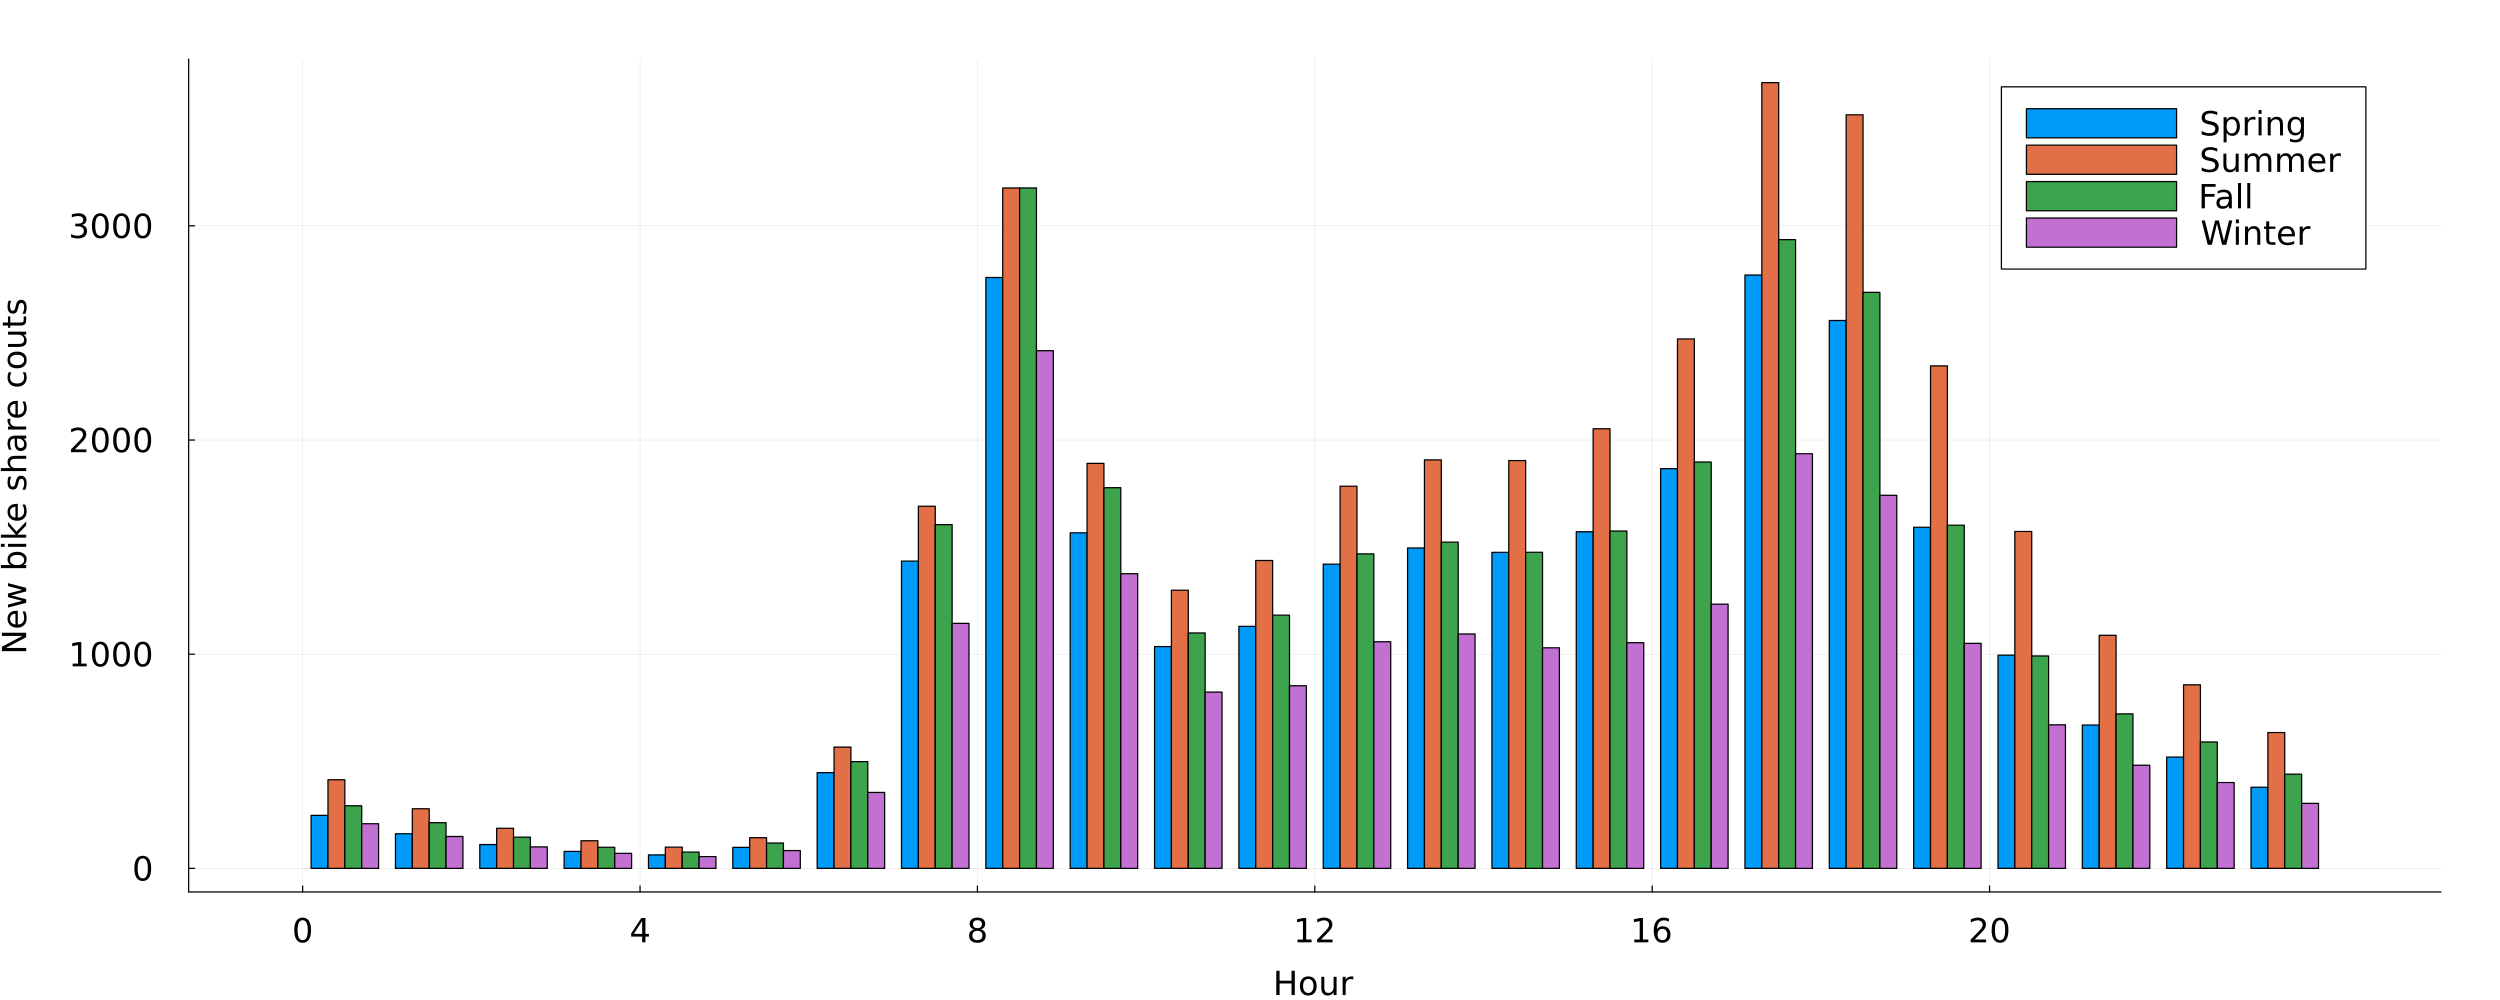 <?xml version="1.0" encoding="utf-8"?>
<svg xmlns="http://www.w3.org/2000/svg" xmlns:xlink="http://www.w3.org/1999/xlink" width="2000" height="800" viewBox="0 0 8000 3200">
<rect x="0" y="0" width="8000" height="3200" fill="#333333" stroke="none"/>
<defs>
  <clipPath id="clip230">
    <rect x="0" y="0" width="8000" height="3200"/>
  </clipPath>
</defs>
<path clip-path="url(#clip230)" d="
M0 3200 L8000 3200 L8000 0 L0 0  Z
  " fill="#ffffff" fill-rule="evenodd" fill-opacity="1"/>
<defs>
  <clipPath id="clip231">
    <rect x="1600" y="0" width="5601" height="3200"/>
  </clipPath>
</defs>
<path clip-path="url(#clip230)" d="
M603.69 2854.22 L7811.02 2854.22 L7811.02 188.976 L603.69 188.976  Z
  " fill="#ffffff" fill-rule="evenodd" fill-opacity="1"/>
<defs>
  <clipPath id="clip232">
    <rect x="603" y="188" width="7208" height="2666"/>
  </clipPath>
</defs>
<polyline clip-path="url(#clip232)" style="stroke:#000000; stroke-linecap:round; stroke-linejoin:round; stroke-width:2; stroke-opacity:0.1; fill:none" points="
  968.532,2854.22 968.532,188.976 
  "/>
<polyline clip-path="url(#clip232)" style="stroke:#000000; stroke-linecap:round; stroke-linejoin:round; stroke-width:2; stroke-opacity:0.1; fill:none" points="
  2048.14,2854.22 2048.14,188.976 
  "/>
<polyline clip-path="url(#clip232)" style="stroke:#000000; stroke-linecap:round; stroke-linejoin:round; stroke-width:2; stroke-opacity:0.1; fill:none" points="
  3127.75,2854.22 3127.75,188.976 
  "/>
<polyline clip-path="url(#clip232)" style="stroke:#000000; stroke-linecap:round; stroke-linejoin:round; stroke-width:2; stroke-opacity:0.1; fill:none" points="
  4207.36,2854.22 4207.36,188.976 
  "/>
<polyline clip-path="url(#clip232)" style="stroke:#000000; stroke-linecap:round; stroke-linejoin:round; stroke-width:2; stroke-opacity:0.1; fill:none" points="
  5286.96,2854.22 5286.96,188.976 
  "/>
<polyline clip-path="url(#clip232)" style="stroke:#000000; stroke-linecap:round; stroke-linejoin:round; stroke-width:2; stroke-opacity:0.1; fill:none" points="
  6366.57,2854.22 6366.57,188.976 
  "/>
<polyline clip-path="url(#clip230)" style="stroke:#000000; stroke-linecap:round; stroke-linejoin:round; stroke-width:4; stroke-opacity:1; fill:none" points="
  603.69,2854.22 7811.02,2854.22 
  "/>
<polyline clip-path="url(#clip230)" style="stroke:#000000; stroke-linecap:round; stroke-linejoin:round; stroke-width:4; stroke-opacity:1; fill:none" points="
  968.532,2854.22 968.532,2835.32 
  "/>
<polyline clip-path="url(#clip230)" style="stroke:#000000; stroke-linecap:round; stroke-linejoin:round; stroke-width:4; stroke-opacity:1; fill:none" points="
  2048.14,2854.22 2048.14,2835.32 
  "/>
<polyline clip-path="url(#clip230)" style="stroke:#000000; stroke-linecap:round; stroke-linejoin:round; stroke-width:4; stroke-opacity:1; fill:none" points="
  3127.75,2854.22 3127.75,2835.32 
  "/>
<polyline clip-path="url(#clip230)" style="stroke:#000000; stroke-linecap:round; stroke-linejoin:round; stroke-width:4; stroke-opacity:1; fill:none" points="
  4207.36,2854.22 4207.36,2835.32 
  "/>
<polyline clip-path="url(#clip230)" style="stroke:#000000; stroke-linecap:round; stroke-linejoin:round; stroke-width:4; stroke-opacity:1; fill:none" points="
  5286.96,2854.22 5286.96,2835.32 
  "/>
<polyline clip-path="url(#clip230)" style="stroke:#000000; stroke-linecap:round; stroke-linejoin:round; stroke-width:4; stroke-opacity:1; fill:none" points="
  6366.57,2854.22 6366.57,2835.32 
  "/>
<path clip-path="url(#clip230)" d="M968.532 2944.58 Q960.407 2944.58 956.293 2952.6 Q952.23 2960.57 952.23 2976.61 Q952.23 2992.6 956.293 3000.62 Q960.407 3008.59 968.532 3008.59 Q976.709 3008.59 980.772 3000.62 Q984.886 2992.6 984.886 2976.61 Q984.886 2960.57 980.772 2952.6 Q976.709 2944.58 968.532 2944.58 M968.532 2936.25 Q981.605 2936.25 988.48 2946.61 Q995.407 2956.93 995.407 2976.61 Q995.407 2996.25 988.48 3006.61 Q981.605 3016.93 968.532 3016.93 Q955.459 3016.93 948.532 3006.61 Q941.657 2996.25 941.657 2976.61 Q941.657 2956.93 948.532 2946.61 Q955.459 2936.25 968.532 2936.25 Z" fill="#000000" fill-rule="evenodd" fill-opacity="1" /><path clip-path="url(#clip230)" d="M2054.91 2946.82 L2028.35 2988.33 L2054.91 2988.33 L2054.91 2946.82 M2052.15 2937.66 L2065.38 2937.66 L2065.38 2988.33 L2076.47 2988.33 L2076.47 2997.08 L2065.38 2997.08 L2065.38 3015.42 L2054.91 3015.42 L2054.91 2997.08 L2019.81 2997.08 L2019.81 2986.93 L2052.15 2937.66 Z" fill="#000000" fill-rule="evenodd" fill-opacity="1" /><path clip-path="url(#clip230)" d="M3127.75 2978.49 Q3120.25 2978.49 3115.93 2982.5 Q3111.65 2986.51 3111.65 2993.54 Q3111.65 3000.57 3115.93 3004.58 Q3120.25 3008.59 3127.75 3008.59 Q3135.25 3008.59 3139.57 3004.58 Q3143.89 3000.52 3143.89 2993.54 Q3143.89 2986.51 3139.57 2982.5 Q3135.3 2978.49 3127.75 2978.49 M3117.23 2974.01 Q3110.46 2972.34 3106.65 2967.71 Q3102.9 2963.07 3102.9 2956.41 Q3102.9 2947.08 3109.52 2941.67 Q3116.19 2936.25 3127.75 2936.25 Q3139.36 2936.25 3145.98 2941.67 Q3152.59 2947.08 3152.59 2956.41 Q3152.59 2963.07 3148.79 2967.71 Q3145.04 2972.34 3138.32 2974.01 Q3145.93 2975.78 3150.14 2980.94 Q3154.42 2986.09 3154.42 2993.54 Q3154.42 3004.84 3147.49 3010.88 Q3140.61 3016.93 3127.75 3016.93 Q3114.88 3016.93 3107.96 3010.88 Q3101.08 3004.84 3101.08 2993.54 Q3101.08 2986.09 3105.35 2980.94 Q3109.62 2975.78 3117.23 2974.01 M3113.37 2957.4 Q3113.37 2963.44 3117.12 2966.82 Q3120.93 2970.21 3127.75 2970.21 Q3134.52 2970.21 3138.32 2966.82 Q3142.18 2963.44 3142.18 2957.4 Q3142.18 2951.35 3138.32 2947.97 Q3134.52 2944.58 3127.75 2944.58 Q3120.93 2944.58 3117.12 2947.97 Q3113.37 2951.35 3113.37 2957.4 Z" fill="#000000" fill-rule="evenodd" fill-opacity="1" /><path clip-path="url(#clip230)" d="M4152.2 3006.56 L4169.39 3006.56 L4169.39 2947.24 L4150.69 2950.99 L4150.69 2941.41 L4169.28 2937.66 L4179.8 2937.66 L4179.8 3006.56 L4196.99 3006.56 L4196.99 3015.42 L4152.2 3015.42 L4152.2 3006.56 Z" fill="#000000" fill-rule="evenodd" fill-opacity="1" /><path clip-path="url(#clip230)" d="M4227.3 3006.56 L4264.02 3006.56 L4264.02 3015.42 L4214.65 3015.42 L4214.65 3006.56 Q4220.64 3000.36 4230.95 2989.95 Q4241.31 2979.48 4243.97 2976.46 Q4249.02 2970.78 4251 2966.87 Q4253.03 2962.92 4253.03 2959.11 Q4253.03 2952.92 4248.66 2949.01 Q4244.34 2945.1 4237.36 2945.1 Q4232.41 2945.1 4226.89 2946.82 Q4221.42 2948.54 4215.17 2952.03 L4215.17 2941.41 Q4221.52 2938.85 4227.04 2937.55 Q4232.56 2936.25 4237.15 2936.25 Q4249.23 2936.25 4256.42 2942.29 Q4263.61 2948.33 4263.61 2958.44 Q4263.61 2963.23 4261.78 2967.55 Q4260.01 2971.82 4255.27 2977.66 Q4253.97 2979.17 4246.99 2986.41 Q4240.01 2993.59 4227.3 3006.56 Z" fill="#000000" fill-rule="evenodd" fill-opacity="1" /><path clip-path="url(#clip230)" d="M5229.83 3006.56 L5247.02 3006.56 L5247.02 2947.24 L5228.32 2950.99 L5228.32 2941.41 L5246.91 2937.66 L5257.43 2937.66 L5257.43 3006.56 L5274.62 3006.56 L5274.62 3015.42 L5229.83 3015.42 L5229.83 3006.56 Z" fill="#000000" fill-rule="evenodd" fill-opacity="1" /><path clip-path="url(#clip230)" d="M5319.67 2972.34 Q5312.59 2972.34 5308.42 2977.19 Q5304.31 2982.03 5304.31 2990.47 Q5304.31 2998.85 5308.42 3003.75 Q5312.59 3008.59 5319.67 3008.59 Q5326.76 3008.59 5330.87 3003.75 Q5335.04 2998.85 5335.04 2990.47 Q5335.04 2982.03 5330.87 2977.19 Q5326.76 2972.34 5319.67 2972.34 M5340.56 2939.37 L5340.56 2948.96 Q5336.6 2947.08 5332.54 2946.09 Q5328.53 2945.1 5324.57 2945.1 Q5314.15 2945.1 5308.63 2952.13 Q5303.16 2959.17 5302.38 2973.38 Q5305.45 2968.85 5310.09 2966.46 Q5314.72 2964.01 5320.3 2964.01 Q5332.02 2964.01 5338.79 2971.14 Q5345.61 2978.23 5345.61 2990.47 Q5345.61 3002.45 5338.53 3009.69 Q5331.44 3016.93 5319.67 3016.93 Q5306.18 3016.93 5299.05 3006.61 Q5291.91 2996.25 5291.91 2976.61 Q5291.91 2958.18 5300.66 2947.24 Q5309.41 2936.25 5324.15 2936.25 Q5328.11 2936.25 5332.12 2937.03 Q5336.18 2937.81 5340.56 2939.37 Z" fill="#000000" fill-rule="evenodd" fill-opacity="1" /><path clip-path="url(#clip230)" d="M6318.81 3006.56 L6355.53 3006.56 L6355.53 3015.42 L6306.16 3015.42 L6306.16 3006.56 Q6312.15 3000.36 6322.46 2989.95 Q6332.82 2979.48 6335.48 2976.46 Q6340.53 2970.78 6342.51 2966.87 Q6344.54 2962.92 6344.54 2959.11 Q6344.54 2952.92 6340.17 2949.01 Q6335.84 2945.1 6328.86 2945.1 Q6323.92 2945.1 6318.4 2946.82 Q6312.93 2948.54 6306.68 2952.03 L6306.68 2941.41 Q6313.03 2938.85 6318.55 2937.55 Q6324.07 2936.25 6328.66 2936.25 Q6340.74 2936.25 6347.93 2942.29 Q6355.11 2948.33 6355.11 2958.44 Q6355.11 2963.23 6353.29 2967.55 Q6351.52 2971.82 6346.78 2977.66 Q6345.48 2979.17 6338.5 2986.41 Q6331.52 2993.59 6318.81 3006.56 Z" fill="#000000" fill-rule="evenodd" fill-opacity="1" /><path clip-path="url(#clip230)" d="M6400.11 2944.58 Q6391.99 2944.58 6387.87 2952.6 Q6383.81 2960.57 6383.81 2976.61 Q6383.81 2992.6 6387.87 3000.62 Q6391.99 3008.59 6400.11 3008.59 Q6408.29 3008.59 6412.35 3000.62 Q6416.47 2992.6 6416.47 2976.61 Q6416.47 2960.57 6412.35 2952.6 Q6408.29 2944.58 6400.11 2944.58 M6400.11 2936.25 Q6413.19 2936.25 6420.06 2946.61 Q6426.99 2956.93 6426.99 2976.61 Q6426.99 2996.25 6420.06 3006.61 Q6413.19 3016.93 6400.11 3016.93 Q6387.04 3016.93 6380.11 3006.61 Q6373.24 2996.25 6373.24 2976.61 Q6373.24 2956.93 6380.11 2946.61 Q6387.04 2936.25 6400.11 2936.25 Z" fill="#000000" fill-rule="evenodd" fill-opacity="1" /><path clip-path="url(#clip230)" d="M4084.13 3106.41 L4094.65 3106.41 L4094.65 3138.28 L4132.88 3138.28 L4132.88 3106.41 L4143.4 3106.41 L4143.4 3184.17 L4132.88 3184.17 L4132.88 3147.14 L4094.65 3147.14 L4094.65 3184.17 L4084.13 3184.17 L4084.13 3106.41 Z" fill="#000000" fill-rule="evenodd" fill-opacity="1" /><path clip-path="url(#clip230)" d="M4186.52 3132.55 Q4178.82 3132.55 4174.34 3138.59 Q4169.86 3144.58 4169.86 3155.05 Q4169.86 3165.52 4174.28 3171.56 Q4178.76 3177.55 4186.52 3177.55 Q4194.18 3177.55 4198.66 3171.51 Q4203.14 3165.47 4203.14 3155.05 Q4203.14 3144.69 4198.66 3138.65 Q4194.18 3132.55 4186.52 3132.55 M4186.52 3124.43 Q4199.02 3124.43 4206.16 3132.55 Q4213.29 3140.68 4213.29 3155.05 Q4213.29 3169.38 4206.16 3177.55 Q4199.02 3185.68 4186.52 3185.68 Q4173.97 3185.68 4166.84 3177.55 Q4159.75 3169.38 4159.75 3155.05 Q4159.75 3140.68 4166.84 3132.55 Q4173.97 3124.43 4186.52 3124.43 Z" fill="#000000" fill-rule="evenodd" fill-opacity="1" /><path clip-path="url(#clip230)" d="M4228.19 3161.15 L4228.19 3125.83 L4237.77 3125.83 L4237.77 3160.78 Q4237.77 3169.06 4241 3173.23 Q4244.23 3177.34 4250.69 3177.34 Q4258.45 3177.34 4262.93 3172.4 Q4267.46 3167.45 4267.46 3158.91 L4267.46 3125.83 L4277.04 3125.83 L4277.04 3184.17 L4267.46 3184.17 L4267.46 3175.21 Q4263.97 3180.52 4259.34 3183.13 Q4254.75 3185.68 4248.66 3185.68 Q4238.61 3185.68 4233.4 3179.43 Q4228.19 3173.18 4228.19 3161.15 M4252.3 3124.43 L4252.3 3124.43 Z" fill="#000000" fill-rule="evenodd" fill-opacity="1" /><path clip-path="url(#clip230)" d="M4330.59 3134.79 Q4328.97 3133.86 4327.04 3133.44 Q4325.17 3132.97 4322.88 3132.97 Q4314.75 3132.97 4310.38 3138.28 Q4306.05 3143.54 4306.05 3153.44 L4306.05 3184.17 L4296.42 3184.17 L4296.42 3125.83 L4306.05 3125.83 L4306.05 3134.9 Q4309.07 3129.58 4313.92 3127.03 Q4318.76 3124.43 4325.69 3124.43 Q4326.68 3124.43 4327.88 3124.58 Q4329.07 3124.69 4330.53 3124.95 L4330.59 3134.79 Z" fill="#000000" fill-rule="evenodd" fill-opacity="1" /><polyline clip-path="url(#clip232)" style="stroke:#000000; stroke-linecap:round; stroke-linejoin:round; stroke-width:2; stroke-opacity:0.1; fill:none" points="
  603.69,2778.78 7811.02,2778.78 
  "/>
<polyline clip-path="url(#clip232)" style="stroke:#000000; stroke-linecap:round; stroke-linejoin:round; stroke-width:2; stroke-opacity:0.1; fill:none" points="
  603.69,2093.43 7811.02,2093.43 
  "/>
<polyline clip-path="url(#clip232)" style="stroke:#000000; stroke-linecap:round; stroke-linejoin:round; stroke-width:2; stroke-opacity:0.1; fill:none" points="
  603.69,1408.07 7811.02,1408.07 
  "/>
<polyline clip-path="url(#clip232)" style="stroke:#000000; stroke-linecap:round; stroke-linejoin:round; stroke-width:2; stroke-opacity:0.1; fill:none" points="
  603.69,722.71 7811.02,722.71 
  "/>
<polyline clip-path="url(#clip230)" style="stroke:#000000; stroke-linecap:round; stroke-linejoin:round; stroke-width:4; stroke-opacity:1; fill:none" points="
  603.69,2854.22 603.69,188.976 
  "/>
<polyline clip-path="url(#clip230)" style="stroke:#000000; stroke-linecap:round; stroke-linejoin:round; stroke-width:4; stroke-opacity:1; fill:none" points="
  603.69,2778.78 622.587,2778.78 
  "/>
<polyline clip-path="url(#clip230)" style="stroke:#000000; stroke-linecap:round; stroke-linejoin:round; stroke-width:4; stroke-opacity:1; fill:none" points="
  603.69,2093.43 622.587,2093.43 
  "/>
<polyline clip-path="url(#clip230)" style="stroke:#000000; stroke-linecap:round; stroke-linejoin:round; stroke-width:4; stroke-opacity:1; fill:none" points="
  603.69,1408.07 622.587,1408.07 
  "/>
<polyline clip-path="url(#clip230)" style="stroke:#000000; stroke-linecap:round; stroke-linejoin:round; stroke-width:4; stroke-opacity:1; fill:none" points="
  603.69,722.71 622.587,722.71 
  "/>
<path clip-path="url(#clip230)" d="M456.815 2746.83 Q448.69 2746.83 444.575 2754.85 Q440.513 2762.82 440.513 2778.86 Q440.513 2794.85 444.575 2802.87 Q448.69 2810.84 456.815 2810.84 Q464.992 2810.84 469.054 2802.87 Q473.169 2794.85 473.169 2778.86 Q473.169 2762.82 469.054 2754.85 Q464.992 2746.83 456.815 2746.83 M456.815 2738.5 Q469.888 2738.5 476.763 2748.86 Q483.69 2759.17 483.69 2778.86 Q483.69 2798.5 476.763 2808.86 Q469.888 2819.17 456.815 2819.17 Q443.742 2819.17 436.815 2808.86 Q429.94 2798.5 429.94 2778.86 Q429.94 2759.17 436.815 2748.86 Q443.742 2738.5 456.815 2738.5 Z" fill="#000000" fill-rule="evenodd" fill-opacity="1" /><path clip-path="url(#clip230)" d="M232.545 2123.45 L249.732 2123.45 L249.732 2064.13 L231.035 2067.88 L231.035 2058.3 L249.628 2054.55 L260.149 2054.55 L260.149 2123.45 L277.337 2123.45 L277.337 2132.31 L232.545 2132.31 L232.545 2123.45 Z" fill="#000000" fill-rule="evenodd" fill-opacity="1" /><path clip-path="url(#clip230)" d="M321.086 2061.47 Q312.961 2061.47 308.847 2069.49 Q304.784 2077.46 304.784 2093.5 Q304.784 2109.49 308.847 2117.51 Q312.961 2125.48 321.086 2125.48 Q329.263 2125.48 333.326 2117.51 Q337.44 2109.49 337.44 2093.5 Q337.44 2077.46 333.326 2069.49 Q329.263 2061.47 321.086 2061.47 M321.086 2053.14 Q334.159 2053.14 341.034 2063.5 Q347.961 2073.82 347.961 2093.5 Q347.961 2113.14 341.034 2123.5 Q334.159 2133.82 321.086 2133.82 Q308.013 2133.82 301.086 2123.5 Q294.211 2113.14 294.211 2093.5 Q294.211 2073.82 301.086 2063.5 Q308.013 2053.14 321.086 2053.14 Z" fill="#000000" fill-rule="evenodd" fill-opacity="1" /><path clip-path="url(#clip230)" d="M388.95 2061.47 Q380.826 2061.47 376.711 2069.49 Q372.648 2077.46 372.648 2093.5 Q372.648 2109.49 376.711 2117.51 Q380.826 2125.48 388.95 2125.48 Q397.128 2125.48 401.19 2117.51 Q405.305 2109.49 405.305 2093.5 Q405.305 2077.46 401.19 2069.49 Q397.128 2061.47 388.95 2061.47 M388.95 2053.14 Q402.023 2053.14 408.898 2063.5 Q415.825 2073.82 415.825 2093.5 Q415.825 2113.14 408.898 2123.5 Q402.023 2133.82 388.95 2133.82 Q375.878 2133.82 368.951 2123.5 Q362.076 2113.14 362.076 2093.5 Q362.076 2073.82 368.951 2063.5 Q375.878 2053.14 388.95 2053.14 Z" fill="#000000" fill-rule="evenodd" fill-opacity="1" /><path clip-path="url(#clip230)" d="M456.815 2061.47 Q448.69 2061.47 444.575 2069.49 Q440.513 2077.46 440.513 2093.5 Q440.513 2109.49 444.575 2117.51 Q448.69 2125.48 456.815 2125.48 Q464.992 2125.48 469.054 2117.51 Q473.169 2109.49 473.169 2093.5 Q473.169 2077.46 469.054 2069.49 Q464.992 2061.47 456.815 2061.47 M456.815 2053.14 Q469.888 2053.14 476.763 2063.5 Q483.69 2073.82 483.69 2093.5 Q483.69 2113.14 476.763 2123.5 Q469.888 2133.82 456.815 2133.82 Q443.742 2133.82 436.815 2123.5 Q429.94 2113.14 429.94 2093.5 Q429.94 2073.82 436.815 2063.5 Q443.742 2053.14 456.815 2053.14 Z" fill="#000000" fill-rule="evenodd" fill-opacity="1" /><path clip-path="url(#clip230)" d="M239.785 1438.09 L276.503 1438.09 L276.503 1446.95 L227.128 1446.95 L227.128 1438.09 Q233.118 1431.9 243.43 1421.48 Q253.795 1411.01 256.451 1407.99 Q261.503 1402.31 263.482 1398.41 Q265.514 1394.45 265.514 1390.65 Q265.514 1384.45 261.139 1380.54 Q256.816 1376.64 249.837 1376.64 Q244.889 1376.64 239.368 1378.35 Q233.899 1380.07 227.649 1383.56 L227.649 1372.94 Q234.003 1370.39 239.524 1369.08 Q245.045 1367.78 249.628 1367.78 Q261.712 1367.78 268.899 1373.82 Q276.087 1379.87 276.087 1389.97 Q276.087 1394.76 274.264 1399.08 Q272.493 1403.35 267.753 1409.19 Q266.451 1410.7 259.472 1417.94 Q252.493 1425.13 239.785 1438.09 Z" fill="#000000" fill-rule="evenodd" fill-opacity="1" /><path clip-path="url(#clip230)" d="M321.086 1376.12 Q312.961 1376.12 308.847 1384.14 Q304.784 1392.1 304.784 1408.15 Q304.784 1424.14 308.847 1432.16 Q312.961 1440.13 321.086 1440.13 Q329.263 1440.13 333.326 1432.16 Q337.44 1424.14 337.44 1408.15 Q337.44 1392.1 333.326 1384.14 Q329.263 1376.12 321.086 1376.12 M321.086 1367.78 Q334.159 1367.78 341.034 1378.15 Q347.961 1388.46 347.961 1408.15 Q347.961 1427.78 341.034 1438.15 Q334.159 1448.46 321.086 1448.46 Q308.013 1448.46 301.086 1438.15 Q294.211 1427.78 294.211 1408.15 Q294.211 1388.46 301.086 1378.15 Q308.013 1367.78 321.086 1367.78 Z" fill="#000000" fill-rule="evenodd" fill-opacity="1" /><path clip-path="url(#clip230)" d="M388.95 1376.12 Q380.826 1376.12 376.711 1384.14 Q372.648 1392.1 372.648 1408.15 Q372.648 1424.14 376.711 1432.16 Q380.826 1440.13 388.95 1440.13 Q397.128 1440.13 401.19 1432.16 Q405.305 1424.14 405.305 1408.15 Q405.305 1392.1 401.19 1384.14 Q397.128 1376.12 388.95 1376.12 M388.95 1367.78 Q402.023 1367.78 408.898 1378.15 Q415.825 1388.46 415.825 1408.15 Q415.825 1427.78 408.898 1438.15 Q402.023 1448.46 388.95 1448.46 Q375.878 1448.46 368.951 1438.15 Q362.076 1427.78 362.076 1408.15 Q362.076 1388.46 368.951 1378.15 Q375.878 1367.78 388.95 1367.78 Z" fill="#000000" fill-rule="evenodd" fill-opacity="1" /><path clip-path="url(#clip230)" d="M456.815 1376.12 Q448.69 1376.12 444.575 1384.14 Q440.513 1392.1 440.513 1408.15 Q440.513 1424.14 444.575 1432.16 Q448.69 1440.13 456.815 1440.13 Q464.992 1440.13 469.054 1432.16 Q473.169 1424.14 473.169 1408.15 Q473.169 1392.1 469.054 1384.14 Q464.992 1376.12 456.815 1376.12 M456.815 1367.78 Q469.888 1367.78 476.763 1378.15 Q483.69 1388.46 483.69 1408.15 Q483.69 1427.78 476.763 1438.15 Q469.888 1448.46 456.815 1448.46 Q443.742 1448.46 436.815 1438.15 Q429.94 1427.78 429.94 1408.15 Q429.94 1388.46 436.815 1378.15 Q443.742 1367.78 456.815 1367.78 Z" fill="#000000" fill-rule="evenodd" fill-opacity="1" /><path clip-path="url(#clip230)" d="M262.597 719.663 Q270.149 721.278 274.368 726.382 Q278.639 731.486 278.639 738.986 Q278.639 750.496 270.722 756.798 Q262.805 763.1 248.222 763.1 Q243.326 763.1 238.118 762.111 Q232.962 761.173 227.441 759.246 L227.441 749.09 Q231.816 751.642 237.024 752.944 Q242.233 754.246 247.91 754.246 Q257.805 754.246 262.962 750.34 Q268.17 746.434 268.17 738.986 Q268.17 732.111 263.326 728.257 Q258.535 724.351 249.941 724.351 L240.878 724.351 L240.878 715.705 L250.357 715.705 Q258.118 715.705 262.232 712.632 Q266.347 709.507 266.347 703.674 Q266.347 697.684 262.076 694.507 Q257.857 691.278 249.941 691.278 Q245.618 691.278 240.67 692.215 Q235.722 693.153 229.785 695.132 L229.785 685.757 Q235.774 684.09 240.983 683.257 Q246.243 682.424 250.878 682.424 Q262.857 682.424 269.837 687.892 Q276.816 693.309 276.816 702.58 Q276.816 709.038 273.118 713.517 Q269.42 717.944 262.597 719.663 Z" fill="#000000" fill-rule="evenodd" fill-opacity="1" /><path clip-path="url(#clip230)" d="M321.086 690.757 Q312.961 690.757 308.847 698.778 Q304.784 706.747 304.784 722.788 Q304.784 738.778 308.847 746.798 Q312.961 754.767 321.086 754.767 Q329.263 754.767 333.326 746.798 Q337.44 738.778 337.44 722.788 Q337.44 706.747 333.326 698.778 Q329.263 690.757 321.086 690.757 M321.086 682.424 Q334.159 682.424 341.034 692.788 Q347.961 703.101 347.961 722.788 Q347.961 742.423 341.034 752.788 Q334.159 763.1 321.086 763.1 Q308.013 763.1 301.086 752.788 Q294.211 742.423 294.211 722.788 Q294.211 703.101 301.086 692.788 Q308.013 682.424 321.086 682.424 Z" fill="#000000" fill-rule="evenodd" fill-opacity="1" /><path clip-path="url(#clip230)" d="M388.95 690.757 Q380.826 690.757 376.711 698.778 Q372.648 706.747 372.648 722.788 Q372.648 738.778 376.711 746.798 Q380.826 754.767 388.95 754.767 Q397.128 754.767 401.19 746.798 Q405.305 738.778 405.305 722.788 Q405.305 706.747 401.19 698.778 Q397.128 690.757 388.95 690.757 M388.95 682.424 Q402.023 682.424 408.898 692.788 Q415.825 703.101 415.825 722.788 Q415.825 742.423 408.898 752.788 Q402.023 763.1 388.95 763.1 Q375.878 763.1 368.951 752.788 Q362.076 742.423 362.076 722.788 Q362.076 703.101 368.951 692.788 Q375.878 682.424 388.95 682.424 Z" fill="#000000" fill-rule="evenodd" fill-opacity="1" /><path clip-path="url(#clip230)" d="M456.815 690.757 Q448.69 690.757 444.575 698.778 Q440.513 706.747 440.513 722.788 Q440.513 738.778 444.575 746.798 Q448.69 754.767 456.815 754.767 Q464.992 754.767 469.054 746.798 Q473.169 738.778 473.169 722.788 Q473.169 706.747 469.054 698.778 Q464.992 690.757 456.815 690.757 M456.815 682.424 Q469.888 682.424 476.763 692.788 Q483.69 703.101 483.69 722.788 Q483.69 742.423 476.763 752.788 Q469.888 763.1 456.815 763.1 Q443.742 763.1 436.815 752.788 Q429.94 742.423 429.94 722.788 Q429.94 703.101 436.815 692.788 Q443.742 682.424 456.815 682.424 Z" fill="#000000" fill-rule="evenodd" fill-opacity="1" /><path clip-path="url(#clip230)" d="M6.04 2083.7 L6.04 2069.54 L71.092 2035.06 L6.04 2035.06 L6.04 2024.85 L83.8 2024.85 L83.8 2039.02 L18.749 2073.49 L83.8 2073.49 L83.8 2083.7 L6.04 2083.7 Z" fill="#000000" fill-rule="evenodd" fill-opacity="1" /><path clip-path="url(#clip230)" d="M52.238 1954.43 L56.926 1954.43 L56.926 1998.49 Q66.821 1997.87 72.03 1992.56 Q77.186 1987.19 77.186 1977.66 Q77.186 1972.14 75.832 1966.98 Q74.478 1961.78 71.769 1956.67 L80.832 1956.67 Q83.019 1961.83 84.165 1967.24 Q85.311 1972.66 85.311 1978.23 Q85.311 1992.19 77.186 2000.37 Q69.061 2008.49 55.207 2008.49 Q40.884 2008.49 32.499 2000.79 Q24.061 1993.03 24.061 1979.9 Q24.061 1968.13 31.665 1961.31 Q39.217 1954.43 52.238 1954.43 M49.426 1964.02 Q41.561 1964.12 36.874 1968.44 Q32.186 1972.71 32.186 1979.8 Q32.186 1987.82 36.717 1992.66 Q41.249 1997.45 49.478 1998.18 L49.426 1964.02 Z" fill="#000000" fill-rule="evenodd" fill-opacity="1" /><path clip-path="url(#clip230)" d="M25.467 1944.28 L25.467 1934.69 L70.988 1922.71 L25.467 1910.79 L25.467 1899.48 L70.988 1887.51 L25.467 1875.58 L25.467 1866 L83.8 1881.26 L83.8 1892.56 L35.988 1905.11 L83.8 1917.71 L83.8 1929.02 L25.467 1944.28 Z" fill="#000000" fill-rule="evenodd" fill-opacity="1" /><path clip-path="url(#clip230)" d="M54.686 1775.68 Q44.113 1775.68 38.124 1780.06 Q32.082 1784.38 32.082 1791.99 Q32.082 1799.59 38.124 1803.96 Q44.113 1808.29 54.686 1808.29 Q65.259 1808.29 71.3 1803.96 Q77.29 1799.59 77.29 1791.99 Q77.29 1784.38 71.3 1780.06 Q65.259 1775.68 54.686 1775.68 M34.322 1808.29 Q29.113 1805.27 26.613 1800.68 Q24.061 1796.05 24.061 1789.64 Q24.061 1779.02 32.499 1772.4 Q40.936 1765.74 54.686 1765.74 Q68.436 1765.74 76.873 1772.4 Q85.311 1779.02 85.311 1789.64 Q85.311 1796.05 82.811 1800.68 Q80.259 1805.27 75.05 1808.29 L83.8 1808.29 L83.8 1817.92 L2.759 1817.92 L2.759 1808.29 L34.322 1808.29 Z" fill="#000000" fill-rule="evenodd" fill-opacity="1" /><path clip-path="url(#clip230)" d="M25.467 1749.85 L25.467 1740.27 L83.8 1740.27 L83.8 1749.85 L25.467 1749.85 M2.759 1749.85 L2.759 1740.27 L14.895 1740.27 L14.895 1749.85 L2.759 1749.85 Z" fill="#000000" fill-rule="evenodd" fill-opacity="1" /><path clip-path="url(#clip230)" d="M2.759 1720.58 L2.759 1710.94 L50.623 1710.94 L25.467 1682.35 L25.467 1670.11 L52.759 1701.05 L83.8 1668.81 L83.8 1681.31 L55.311 1710.94 L83.8 1710.94 L83.8 1720.58 L2.759 1720.58 Z" fill="#000000" fill-rule="evenodd" fill-opacity="1" /><path clip-path="url(#clip230)" d="M52.238 1612.35 L56.926 1612.35 L56.926 1656.41 Q66.821 1655.79 72.03 1650.48 Q77.186 1645.11 77.186 1635.58 Q77.186 1630.06 75.832 1624.9 Q74.478 1619.69 71.769 1614.59 L80.832 1614.59 Q83.019 1619.75 84.165 1625.16 Q85.311 1630.58 85.311 1636.15 Q85.311 1650.11 77.186 1658.29 Q69.061 1666.41 55.207 1666.41 Q40.884 1666.41 32.499 1658.7 Q24.061 1650.94 24.061 1637.82 Q24.061 1626.05 31.665 1619.23 Q39.217 1612.35 52.238 1612.35 M49.426 1621.93 Q41.561 1622.04 36.874 1626.36 Q32.186 1630.63 32.186 1637.72 Q32.186 1645.74 36.717 1650.58 Q41.249 1655.37 49.478 1656.1 L49.426 1621.93 Z" fill="#000000" fill-rule="evenodd" fill-opacity="1" /><path clip-path="url(#clip230)" d="M27.186 1525.53 L36.249 1525.53 Q34.165 1529.59 33.124 1533.97 Q32.082 1538.34 32.082 1543.03 Q32.082 1550.16 34.27 1553.76 Q36.457 1557.3 40.832 1557.3 Q44.165 1557.3 46.092 1554.75 Q47.967 1552.19 49.686 1544.49 L50.415 1541.21 Q52.603 1531 56.613 1526.73 Q60.571 1522.4 67.707 1522.4 Q75.832 1522.4 80.571 1528.86 Q85.311 1535.27 85.311 1546.52 Q85.311 1551.21 84.373 1556.31 Q83.488 1561.36 81.665 1566.99 L71.769 1566.99 Q74.53 1561.67 75.936 1556.52 Q77.29 1551.36 77.29 1546.31 Q77.29 1539.54 74.998 1535.89 Q72.655 1532.25 68.436 1532.25 Q64.53 1532.25 62.446 1534.9 Q60.363 1537.51 58.436 1546.41 L57.655 1549.75 Q55.78 1558.65 51.926 1562.61 Q48.019 1566.57 41.249 1566.57 Q33.02 1566.57 28.54 1560.74 Q24.061 1554.9 24.061 1544.17 Q24.061 1538.86 24.842 1534.17 Q25.624 1529.49 27.186 1525.53 Z" fill="#000000" fill-rule="evenodd" fill-opacity="1" /><path clip-path="url(#clip230)" d="M48.592 1458.65 L83.8 1458.65 L83.8 1468.24 L48.905 1468.24 Q40.624 1468.24 36.509 1471.47 Q32.395 1474.7 32.395 1481.15 Q32.395 1488.91 37.342 1493.39 Q42.29 1497.87 50.832 1497.87 L83.8 1497.87 L83.8 1507.51 L2.759 1507.51 L2.759 1497.87 L34.53 1497.87 Q29.27 1494.43 26.665 1489.8 Q24.061 1485.11 24.061 1479.02 Q24.061 1468.97 30.311 1463.81 Q36.509 1458.65 48.592 1458.65 Z" fill="#000000" fill-rule="evenodd" fill-opacity="1" /><path clip-path="url(#clip230)" d="M54.478 1413.03 Q54.478 1424.64 57.134 1429.12 Q59.79 1433.6 66.196 1433.6 Q71.3 1433.6 74.321 1430.27 Q77.29 1426.88 77.29 1421.1 Q77.29 1413.13 71.665 1408.34 Q65.988 1403.5 56.613 1403.5 L54.478 1403.5 L54.478 1413.03 M50.519 1393.91 L83.8 1393.91 L83.8 1403.5 L74.946 1403.5 Q80.259 1406.78 82.811 1411.67 Q85.311 1416.57 85.311 1423.65 Q85.311 1432.61 80.311 1437.92 Q75.259 1443.18 66.821 1443.18 Q56.978 1443.18 51.978 1436.62 Q46.978 1430.01 46.978 1416.94 L46.978 1403.5 L46.04 1403.5 Q39.426 1403.5 35.832 1407.87 Q32.186 1412.2 32.186 1420.06 Q32.186 1425.06 33.384 1429.8 Q34.582 1434.54 36.978 1438.91 L28.124 1438.91 Q26.092 1433.65 25.103 1428.71 Q24.061 1423.76 24.061 1419.07 Q24.061 1406.41 30.624 1400.16 Q37.186 1393.91 50.519 1393.91 Z" fill="#000000" fill-rule="evenodd" fill-opacity="1" /><path clip-path="url(#clip230)" d="M34.426 1340.37 Q33.488 1341.99 33.072 1343.91 Q32.603 1345.79 32.603 1348.08 Q32.603 1356.21 37.915 1360.58 Q43.176 1364.9 53.071 1364.9 L83.8 1364.9 L83.8 1374.54 L25.467 1374.54 L25.467 1364.9 L34.53 1364.9 Q29.217 1361.88 26.665 1357.04 Q24.061 1352.2 24.061 1345.27 Q24.061 1344.28 24.217 1343.08 Q24.322 1341.88 24.582 1340.43 L34.426 1340.37 Z" fill="#000000" fill-rule="evenodd" fill-opacity="1" /><path clip-path="url(#clip230)" d="M52.238 1282.77 L56.926 1282.77 L56.926 1326.83 Q66.821 1326.21 72.03 1320.89 Q77.186 1315.53 77.186 1306 Q77.186 1300.48 75.832 1295.32 Q74.478 1290.11 71.769 1285.01 L80.832 1285.01 Q83.019 1290.16 84.165 1295.58 Q85.311 1301 85.311 1306.57 Q85.311 1320.53 77.186 1328.71 Q69.061 1336.83 55.207 1336.83 Q40.884 1336.83 32.499 1329.12 Q24.061 1321.36 24.061 1308.24 Q24.061 1296.47 31.665 1289.64 Q39.217 1282.77 52.238 1282.77 M49.426 1292.35 Q41.561 1292.46 36.874 1296.78 Q32.186 1301.05 32.186 1308.13 Q32.186 1316.15 36.717 1321 Q41.249 1325.79 49.478 1326.52 L49.426 1292.35 Z" fill="#000000" fill-rule="evenodd" fill-opacity="1" /><path clip-path="url(#clip230)" d="M27.707 1191.16 L36.665 1191.16 Q34.426 1195.22 33.332 1199.33 Q32.186 1203.39 32.186 1207.56 Q32.186 1216.88 38.124 1222.04 Q44.009 1227.2 54.686 1227.2 Q65.363 1227.2 71.3 1222.04 Q77.186 1216.88 77.186 1207.56 Q77.186 1203.39 76.092 1199.33 Q74.946 1195.22 72.707 1191.16 L81.561 1191.16 Q83.436 1195.17 84.373 1199.49 Q85.311 1203.76 85.311 1208.6 Q85.311 1221.78 77.03 1229.54 Q68.748 1237.3 54.686 1237.3 Q40.415 1237.3 32.238 1229.49 Q24.061 1221.62 24.061 1207.98 Q24.061 1203.55 24.999 1199.33 Q25.884 1195.11 27.707 1191.16 Z" fill="#000000" fill-rule="evenodd" fill-opacity="1" /><path clip-path="url(#clip230)" d="M32.186 1151.88 Q32.186 1159.59 38.228 1164.07 Q44.217 1168.55 54.686 1168.55 Q65.155 1168.55 71.196 1164.12 Q77.186 1159.64 77.186 1151.88 Q77.186 1144.23 71.144 1139.75 Q65.103 1135.27 54.686 1135.27 Q44.322 1135.27 38.28 1139.75 Q32.186 1144.23 32.186 1151.88 M24.061 1151.88 Q24.061 1139.38 32.186 1132.25 Q40.311 1125.11 54.686 1125.11 Q69.009 1125.11 77.186 1132.25 Q85.311 1139.38 85.311 1151.88 Q85.311 1164.44 77.186 1171.57 Q69.009 1178.66 54.686 1178.66 Q40.311 1178.66 32.186 1171.57 Q24.061 1164.44 24.061 1151.88 Z" fill="#000000" fill-rule="evenodd" fill-opacity="1" /><path clip-path="url(#clip230)" d="M60.78 1110.22 L25.467 1110.22 L25.467 1100.63 L60.415 1100.63 Q68.696 1100.63 72.863 1097.41 Q76.978 1094.18 76.978 1087.72 Q76.978 1079.96 72.03 1075.48 Q67.082 1070.95 58.54 1070.95 L25.467 1070.95 L25.467 1061.36 L83.8 1061.36 L83.8 1070.95 L74.842 1070.95 Q80.155 1074.44 82.759 1079.07 Q85.311 1083.66 85.311 1089.75 Q85.311 1099.8 79.061 1105.01 Q72.811 1110.22 60.78 1110.22 M24.061 1086.1 L24.061 1086.1 Z" fill="#000000" fill-rule="evenodd" fill-opacity="1" /><path clip-path="url(#clip230)" d="M8.905 1032.15 L25.467 1032.15 L25.467 1012.41 L32.915 1012.41 L32.915 1032.15 L64.582 1032.15 Q71.717 1032.15 73.748 1030.22 Q75.78 1028.24 75.78 1022.25 L75.78 1012.41 L83.8 1012.41 L83.8 1022.25 Q83.8 1033.34 79.686 1037.56 Q75.519 1041.78 64.582 1041.78 L32.915 1041.78 L32.915 1048.81 L25.467 1048.81 L25.467 1041.78 L8.905 1041.78 L8.905 1032.15 Z" fill="#000000" fill-rule="evenodd" fill-opacity="1" /><path clip-path="url(#clip230)" d="M27.186 962.615 L36.249 962.615 Q34.165 966.677 33.124 971.052 Q32.082 975.427 32.082 980.114 Q32.082 987.25 34.27 990.844 Q36.457 994.385 40.832 994.385 Q44.165 994.385 46.092 991.833 Q47.967 989.281 49.686 981.573 L50.415 978.292 Q52.603 968.083 56.613 963.812 Q60.571 959.49 67.707 959.49 Q75.832 959.49 80.571 965.948 Q85.311 972.354 85.311 983.604 Q85.311 988.292 84.373 993.396 Q83.488 998.448 81.665 1004.07 L71.769 1004.07 Q74.53 998.76 75.936 993.604 Q77.29 988.448 77.29 983.396 Q77.29 976.625 74.998 972.979 Q72.655 969.333 68.436 969.333 Q64.53 969.333 62.446 971.99 Q60.363 974.594 58.436 983.5 L57.655 986.833 Q55.78 995.739 51.926 999.698 Q48.019 1003.66 41.249 1003.66 Q33.02 1003.66 28.54 997.823 Q24.061 991.989 24.061 981.26 Q24.061 975.948 24.842 971.26 Q25.624 966.573 27.186 962.615 Z" fill="#000000" fill-rule="evenodd" fill-opacity="1" /><path clip-path="url(#clip232)" d="
M995.523 2609.1 L995.523 2778.78 L1049.5 2778.78 L1049.5 2609.1 L995.523 2609.1 L995.523 2609.1  Z
  " fill="#009af9" fill-rule="evenodd" fill-opacity="1"/>
<polyline clip-path="url(#clip232)" style="stroke:#000000; stroke-linecap:round; stroke-linejoin:round; stroke-width:4; stroke-opacity:1; fill:none" points="
  995.523,2609.1 995.523,2778.78 1049.5,2778.78 1049.5,2609.1 995.523,2609.1 
  "/>
<path clip-path="url(#clip232)" d="
M1265.42 2667.96 L1265.42 2778.78 L1319.4 2778.78 L1319.4 2667.96 L1265.42 2667.96 L1265.42 2667.96  Z
  " fill="#009af9" fill-rule="evenodd" fill-opacity="1"/>
<polyline clip-path="url(#clip232)" style="stroke:#000000; stroke-linecap:round; stroke-linejoin:round; stroke-width:4; stroke-opacity:1; fill:none" points="
  1265.42,2667.96 1265.42,2778.78 1319.4,2778.78 1319.4,2667.96 1265.42,2667.96 
  "/>
<path clip-path="url(#clip232)" d="
M1535.33 2702.6 L1535.33 2778.78 L1589.31 2778.78 L1589.31 2702.6 L1535.33 2702.6 L1535.33 2702.6  Z
  " fill="#009af9" fill-rule="evenodd" fill-opacity="1"/>
<polyline clip-path="url(#clip232)" style="stroke:#000000; stroke-linecap:round; stroke-linejoin:round; stroke-width:4; stroke-opacity:1; fill:none" points="
  1535.33,2702.6 1535.33,2778.78 1589.31,2778.78 1589.31,2702.6 1535.33,2702.6 
  "/>
<path clip-path="url(#clip232)" d="
M1805.23 2724.5 L1805.23 2778.78 L1859.21 2778.78 L1859.21 2724.5 L1805.23 2724.5 L1805.23 2724.5  Z
  " fill="#009af9" fill-rule="evenodd" fill-opacity="1"/>
<polyline clip-path="url(#clip232)" style="stroke:#000000; stroke-linecap:round; stroke-linejoin:round; stroke-width:4; stroke-opacity:1; fill:none" points="
  1805.23,2724.5 1805.23,2778.78 1859.21,2778.78 1859.21,2724.5 1805.23,2724.5 
  "/>
<path clip-path="url(#clip232)" d="
M2075.13 2735.72 L2075.13 2778.78 L2129.11 2778.78 L2129.11 2735.72 L2075.13 2735.72 L2075.13 2735.72  Z
  " fill="#009af9" fill-rule="evenodd" fill-opacity="1"/>
<polyline clip-path="url(#clip232)" style="stroke:#000000; stroke-linecap:round; stroke-linejoin:round; stroke-width:4; stroke-opacity:1; fill:none" points="
  2075.13,2735.72 2075.13,2778.78 2129.11,2778.78 2129.11,2735.72 2075.13,2735.72 
  "/>
<path clip-path="url(#clip232)" d="
M2345.03 2711.65 L2345.03 2778.78 L2399.01 2778.78 L2399.01 2711.65 L2345.03 2711.65 L2345.03 2711.65  Z
  " fill="#009af9" fill-rule="evenodd" fill-opacity="1"/>
<polyline clip-path="url(#clip232)" style="stroke:#000000; stroke-linecap:round; stroke-linejoin:round; stroke-width:4; stroke-opacity:1; fill:none" points="
  2345.03,2711.65 2345.03,2778.78 2399.01,2778.78 2399.01,2711.65 2345.03,2711.65 
  "/>
<path clip-path="url(#clip232)" d="
M2614.93 2472.4 L2614.93 2778.78 L2668.92 2778.78 L2668.92 2472.4 L2614.93 2472.4 L2614.93 2472.4  Z
  " fill="#009af9" fill-rule="evenodd" fill-opacity="1"/>
<polyline clip-path="url(#clip232)" style="stroke:#000000; stroke-linecap:round; stroke-linejoin:round; stroke-width:4; stroke-opacity:1; fill:none" points="
  2614.93,2472.4 2614.93,2778.78 2668.92,2778.78 2668.92,2472.4 2614.93,2472.4 
  "/>
<path clip-path="url(#clip232)" d="
M2884.84 1795.4 L2884.84 2778.78 L2938.82 2778.78 L2938.82 1795.4 L2884.84 1795.4 L2884.84 1795.4  Z
  " fill="#009af9" fill-rule="evenodd" fill-opacity="1"/>
<polyline clip-path="url(#clip232)" style="stroke:#000000; stroke-linecap:round; stroke-linejoin:round; stroke-width:4; stroke-opacity:1; fill:none" points="
  2884.84,1795.4 2884.84,2778.78 2938.82,2778.78 2938.82,1795.4 2884.84,1795.4 
  "/>
<path clip-path="url(#clip232)" d="
M3154.74 887.991 L3154.74 2778.78 L3208.72 2778.78 L3208.72 887.991 L3154.74 887.991 L3154.74 887.991  Z
  " fill="#009af9" fill-rule="evenodd" fill-opacity="1"/>
<polyline clip-path="url(#clip232)" style="stroke:#000000; stroke-linecap:round; stroke-linejoin:round; stroke-width:4; stroke-opacity:1; fill:none" points="
  3154.74,887.991 3154.74,2778.78 3208.72,2778.78 3208.72,887.991 3154.74,887.991 
  "/>
<path clip-path="url(#clip232)" d="
M3424.64 1704.95 L3424.64 2778.78 L3478.62 2778.78 L3478.62 1704.95 L3424.64 1704.95 L3424.64 1704.95  Z
  " fill="#009af9" fill-rule="evenodd" fill-opacity="1"/>
<polyline clip-path="url(#clip232)" style="stroke:#000000; stroke-linecap:round; stroke-linejoin:round; stroke-width:4; stroke-opacity:1; fill:none" points="
  3424.64,1704.95 3424.64,2778.78 3478.62,2778.78 3478.62,1704.95 3424.64,1704.95 
  "/>
<path clip-path="url(#clip232)" d="
M3694.54 2068.96 L3694.54 2778.78 L3748.52 2778.78 L3748.52 2068.96 L3694.54 2068.96 L3694.54 2068.96  Z
  " fill="#009af9" fill-rule="evenodd" fill-opacity="1"/>
<polyline clip-path="url(#clip232)" style="stroke:#000000; stroke-linecap:round; stroke-linejoin:round; stroke-width:4; stroke-opacity:1; fill:none" points="
  3694.54,2068.96 3694.54,2778.78 3748.52,2778.78 3748.52,2068.96 3694.54,2068.96 
  "/>
<path clip-path="url(#clip232)" d="
M3964.44 2004.34 L3964.44 2778.78 L4018.43 2778.78 L4018.43 2004.34 L3964.44 2004.34 L3964.44 2004.34  Z
  " fill="#009af9" fill-rule="evenodd" fill-opacity="1"/>
<polyline clip-path="url(#clip232)" style="stroke:#000000; stroke-linecap:round; stroke-linejoin:round; stroke-width:4; stroke-opacity:1; fill:none" points="
  3964.44,2004.34 3964.44,2778.78 4018.43,2778.78 4018.43,2004.34 3964.44,2004.34 
  "/>
<path clip-path="url(#clip232)" d="
M4234.35 1805.29 L4234.35 2778.78 L4288.33 2778.78 L4288.33 1805.29 L4234.35 1805.29 L4234.35 1805.29  Z
  " fill="#009af9" fill-rule="evenodd" fill-opacity="1"/>
<polyline clip-path="url(#clip232)" style="stroke:#000000; stroke-linecap:round; stroke-linejoin:round; stroke-width:4; stroke-opacity:1; fill:none" points="
  4234.35,1805.29 4234.35,2778.78 4288.33,2778.78 4288.33,1805.29 4234.35,1805.29 
  "/>
<path clip-path="url(#clip232)" d="
M4504.25 1753.53 L4504.25 2778.78 L4558.23 2778.78 L4558.23 1753.53 L4504.25 1753.53 L4504.25 1753.53  Z
  " fill="#009af9" fill-rule="evenodd" fill-opacity="1"/>
<polyline clip-path="url(#clip232)" style="stroke:#000000; stroke-linecap:round; stroke-linejoin:round; stroke-width:4; stroke-opacity:1; fill:none" points="
  4504.25,1753.53 4504.25,2778.78 4558.23,2778.78 4558.23,1753.53 4504.25,1753.53 
  "/>
<path clip-path="url(#clip232)" d="
M4774.15 1767.45 L4774.15 2778.78 L4828.13 2778.78 L4828.13 1767.45 L4774.15 1767.45 L4774.15 1767.45  Z
  " fill="#009af9" fill-rule="evenodd" fill-opacity="1"/>
<polyline clip-path="url(#clip232)" style="stroke:#000000; stroke-linecap:round; stroke-linejoin:round; stroke-width:4; stroke-opacity:1; fill:none" points="
  4774.15,1767.45 4774.15,2778.78 4828.13,2778.78 4828.13,1767.45 4774.15,1767.45 
  "/>
<path clip-path="url(#clip232)" d="
M5044.05 1701.69 L5044.05 2778.78 L5098.03 2778.78 L5098.03 1701.69 L5044.05 1701.69 L5044.05 1701.69  Z
  " fill="#009af9" fill-rule="evenodd" fill-opacity="1"/>
<polyline clip-path="url(#clip232)" style="stroke:#000000; stroke-linecap:round; stroke-linejoin:round; stroke-width:4; stroke-opacity:1; fill:none" points="
  5044.05,1701.69 5044.05,2778.78 5098.03,2778.78 5098.03,1701.69 5044.05,1701.69 
  "/>
<path clip-path="url(#clip232)" d="
M5313.95 1499.66 L5313.95 2778.78 L5367.94 2778.78 L5367.94 1499.66 L5313.95 1499.66 L5313.95 1499.66  Z
  " fill="#009af9" fill-rule="evenodd" fill-opacity="1"/>
<polyline clip-path="url(#clip232)" style="stroke:#000000; stroke-linecap:round; stroke-linejoin:round; stroke-width:4; stroke-opacity:1; fill:none" points="
  5313.95,1499.66 5313.95,2778.78 5367.94,2778.78 5367.94,1499.66 5313.95,1499.66 
  "/>
<path clip-path="url(#clip232)" d="
M5583.86 880.048 L5583.86 2778.78 L5637.84 2778.78 L5637.84 880.048 L5583.86 880.048 L5583.86 880.048  Z
  " fill="#009af9" fill-rule="evenodd" fill-opacity="1"/>
<polyline clip-path="url(#clip232)" style="stroke:#000000; stroke-linecap:round; stroke-linejoin:round; stroke-width:4; stroke-opacity:1; fill:none" points="
  5583.86,880.048 5583.86,2778.78 5637.84,2778.78 5637.84,880.048 5583.86,880.048 
  "/>
<path clip-path="url(#clip232)" d="
M5853.76 1025.62 L5853.76 2778.78 L5907.74 2778.78 L5907.74 1025.62 L5853.76 1025.62 L5853.76 1025.62  Z
  " fill="#009af9" fill-rule="evenodd" fill-opacity="1"/>
<polyline clip-path="url(#clip232)" style="stroke:#000000; stroke-linecap:round; stroke-linejoin:round; stroke-width:4; stroke-opacity:1; fill:none" points="
  5853.76,1025.62 5853.76,2778.78 5907.74,2778.78 5907.74,1025.62 5853.76,1025.62 
  "/>
<path clip-path="url(#clip232)" d="
M6123.66 1687.24 L6123.66 2778.78 L6177.64 2778.78 L6177.64 1687.24 L6123.66 1687.24 L6123.66 1687.24  Z
  " fill="#009af9" fill-rule="evenodd" fill-opacity="1"/>
<polyline clip-path="url(#clip232)" style="stroke:#000000; stroke-linecap:round; stroke-linejoin:round; stroke-width:4; stroke-opacity:1; fill:none" points="
  6123.66,1687.24 6123.66,2778.78 6177.64,2778.78 6177.64,1687.24 6123.66,1687.24 
  "/>
<path clip-path="url(#clip232)" d="
M6393.56 2096.55 L6393.56 2778.78 L6447.54 2778.78 L6447.54 2096.55 L6393.56 2096.55 L6393.56 2096.55  Z
  " fill="#009af9" fill-rule="evenodd" fill-opacity="1"/>
<polyline clip-path="url(#clip232)" style="stroke:#000000; stroke-linecap:round; stroke-linejoin:round; stroke-width:4; stroke-opacity:1; fill:none" points="
  6393.56,2096.55 6393.56,2778.78 6447.54,2778.78 6447.54,2096.55 6393.56,2096.55 
  "/>
<path clip-path="url(#clip232)" d="
M6663.46 2320.03 L6663.46 2778.78 L6717.45 2778.78 L6717.45 2320.03 L6663.46 2320.03 L6663.46 2320.03  Z
  " fill="#009af9" fill-rule="evenodd" fill-opacity="1"/>
<polyline clip-path="url(#clip232)" style="stroke:#000000; stroke-linecap:round; stroke-linejoin:round; stroke-width:4; stroke-opacity:1; fill:none" points="
  6663.46,2320.03 6663.46,2778.78 6717.45,2778.78 6717.45,2320.03 6663.46,2320.03 
  "/>
<path clip-path="url(#clip232)" d="
M6933.37 2422.73 L6933.37 2778.78 L6987.35 2778.78 L6987.35 2422.73 L6933.37 2422.73 L6933.37 2422.73  Z
  " fill="#009af9" fill-rule="evenodd" fill-opacity="1"/>
<polyline clip-path="url(#clip232)" style="stroke:#000000; stroke-linecap:round; stroke-linejoin:round; stroke-width:4; stroke-opacity:1; fill:none" points="
  6933.37,2422.73 6933.37,2778.78 6987.35,2778.78 6987.35,2422.73 6933.37,2422.73 
  "/>
<path clip-path="url(#clip232)" d="
M7203.27 2519.19 L7203.27 2778.78 L7257.25 2778.78 L7257.25 2519.19 L7203.27 2519.19 L7203.27 2519.19  Z
  " fill="#009af9" fill-rule="evenodd" fill-opacity="1"/>
<polyline clip-path="url(#clip232)" style="stroke:#000000; stroke-linecap:round; stroke-linejoin:round; stroke-width:4; stroke-opacity:1; fill:none" points="
  7203.27,2519.19 7203.27,2778.78 7257.25,2778.78 7257.25,2519.19 7203.27,2519.19 
  "/>
<circle clip-path="url(#clip232)" style="fill:#009af9; stroke:none; fill-opacity:0" cx="1022.51" cy="2609.1" r="2"/>
<circle clip-path="url(#clip232)" style="fill:#009af9; stroke:none; fill-opacity:0" cx="1292.41" cy="2667.96" r="2"/>
<circle clip-path="url(#clip232)" style="fill:#009af9; stroke:none; fill-opacity:0" cx="1562.32" cy="2702.6" r="2"/>
<circle clip-path="url(#clip232)" style="fill:#009af9; stroke:none; fill-opacity:0" cx="1832.22" cy="2724.5" r="2"/>
<circle clip-path="url(#clip232)" style="fill:#009af9; stroke:none; fill-opacity:0" cx="2102.12" cy="2735.72" r="2"/>
<circle clip-path="url(#clip232)" style="fill:#009af9; stroke:none; fill-opacity:0" cx="2372.02" cy="2711.65" r="2"/>
<circle clip-path="url(#clip232)" style="fill:#009af9; stroke:none; fill-opacity:0" cx="2641.92" cy="2472.4" r="2"/>
<circle clip-path="url(#clip232)" style="fill:#009af9; stroke:none; fill-opacity:0" cx="2911.83" cy="1795.4" r="2"/>
<circle clip-path="url(#clip232)" style="fill:#009af9; stroke:none; fill-opacity:0" cx="3181.73" cy="887.991" r="2"/>
<circle clip-path="url(#clip232)" style="fill:#009af9; stroke:none; fill-opacity:0" cx="3451.63" cy="1704.95" r="2"/>
<circle clip-path="url(#clip232)" style="fill:#009af9; stroke:none; fill-opacity:0" cx="3721.53" cy="2068.96" r="2"/>
<circle clip-path="url(#clip232)" style="fill:#009af9; stroke:none; fill-opacity:0" cx="3991.43" cy="2004.34" r="2"/>
<circle clip-path="url(#clip232)" style="fill:#009af9; stroke:none; fill-opacity:0" cx="4261.34" cy="1805.29" r="2"/>
<circle clip-path="url(#clip232)" style="fill:#009af9; stroke:none; fill-opacity:0" cx="4531.24" cy="1753.53" r="2"/>
<circle clip-path="url(#clip232)" style="fill:#009af9; stroke:none; fill-opacity:0" cx="4801.14" cy="1767.45" r="2"/>
<circle clip-path="url(#clip232)" style="fill:#009af9; stroke:none; fill-opacity:0" cx="5071.04" cy="1701.69" r="2"/>
<circle clip-path="url(#clip232)" style="fill:#009af9; stroke:none; fill-opacity:0" cx="5340.95" cy="1499.66" r="2"/>
<circle clip-path="url(#clip232)" style="fill:#009af9; stroke:none; fill-opacity:0" cx="5610.85" cy="880.048" r="2"/>
<circle clip-path="url(#clip232)" style="fill:#009af9; stroke:none; fill-opacity:0" cx="5880.75" cy="1025.62" r="2"/>
<circle clip-path="url(#clip232)" style="fill:#009af9; stroke:none; fill-opacity:0" cx="6150.65" cy="1687.24" r="2"/>
<circle clip-path="url(#clip232)" style="fill:#009af9; stroke:none; fill-opacity:0" cx="6420.55" cy="2096.55" r="2"/>
<circle clip-path="url(#clip232)" style="fill:#009af9; stroke:none; fill-opacity:0" cx="6690.46" cy="2320.03" r="2"/>
<circle clip-path="url(#clip232)" style="fill:#009af9; stroke:none; fill-opacity:0" cx="6960.36" cy="2422.73" r="2"/>
<circle clip-path="url(#clip232)" style="fill:#009af9; stroke:none; fill-opacity:0" cx="7230.26" cy="2519.19" r="2"/>
<path clip-path="url(#clip232)" d="
M1049.5 2495.24 L1049.5 2778.78 L1103.48 2778.78 L1103.48 2495.24 L1049.5 2495.24 L1049.5 2495.24  Z
  " fill="#e26f46" fill-rule="evenodd" fill-opacity="1"/>
<polyline clip-path="url(#clip232)" style="stroke:#000000; stroke-linecap:round; stroke-linejoin:round; stroke-width:4; stroke-opacity:1; fill:none" points="
  1049.5,2495.24 1049.5,2778.78 1103.48,2778.78 1103.48,2495.24 1049.5,2495.24 
  "/>
<path clip-path="url(#clip232)" d="
M1319.4 2587.96 L1319.4 2778.78 L1373.39 2778.78 L1373.39 2587.96 L1319.4 2587.96 L1319.4 2587.96  Z
  " fill="#e26f46" fill-rule="evenodd" fill-opacity="1"/>
<polyline clip-path="url(#clip232)" style="stroke:#000000; stroke-linecap:round; stroke-linejoin:round; stroke-width:4; stroke-opacity:1; fill:none" points="
  1319.4,2587.96 1319.4,2778.78 1373.39,2778.78 1373.39,2587.96 1319.4,2587.96 
  "/>
<path clip-path="url(#clip232)" d="
M1589.31 2650.47 L1589.31 2778.78 L1643.29 2778.78 L1643.29 2650.47 L1589.31 2650.47 L1589.31 2650.47  Z
  " fill="#e26f46" fill-rule="evenodd" fill-opacity="1"/>
<polyline clip-path="url(#clip232)" style="stroke:#000000; stroke-linecap:round; stroke-linejoin:round; stroke-width:4; stroke-opacity:1; fill:none" points="
  1589.31,2650.47 1589.31,2778.78 1643.29,2778.78 1643.29,2650.47 1589.31,2650.47 
  "/>
<path clip-path="url(#clip232)" d="
M1859.21 2690.4 L1859.21 2778.78 L1913.19 2778.78 L1913.19 2690.4 L1859.21 2690.4 L1859.21 2690.4  Z
  " fill="#e26f46" fill-rule="evenodd" fill-opacity="1"/>
<polyline clip-path="url(#clip232)" style="stroke:#000000; stroke-linecap:round; stroke-linejoin:round; stroke-width:4; stroke-opacity:1; fill:none" points="
  1859.21,2690.4 1859.21,2778.78 1913.19,2778.78 1913.19,2690.4 1859.21,2690.4 
  "/>
<path clip-path="url(#clip232)" d="
M2129.11 2710.83 L2129.11 2778.78 L2183.09 2778.78 L2183.09 2710.83 L2129.11 2710.83 L2129.11 2710.83  Z
  " fill="#e26f46" fill-rule="evenodd" fill-opacity="1"/>
<polyline clip-path="url(#clip232)" style="stroke:#000000; stroke-linecap:round; stroke-linejoin:round; stroke-width:4; stroke-opacity:1; fill:none" points="
  2129.11,2710.83 2129.11,2778.78 2183.09,2778.78 2183.09,2710.83 2129.11,2710.83 
  "/>
<path clip-path="url(#clip232)" d="
M2399.01 2680.64 L2399.01 2778.78 L2452.99 2778.78 L2452.99 2680.64 L2399.01 2680.64 L2399.01 2680.64  Z
  " fill="#e26f46" fill-rule="evenodd" fill-opacity="1"/>
<polyline clip-path="url(#clip232)" style="stroke:#000000; stroke-linecap:round; stroke-linejoin:round; stroke-width:4; stroke-opacity:1; fill:none" points="
  2399.01,2680.64 2399.01,2778.78 2452.99,2778.78 2452.99,2680.64 2399.01,2680.64 
  "/>
<path clip-path="url(#clip232)" d="
M2668.92 2390.72 L2668.92 2778.78 L2722.9 2778.78 L2722.9 2390.72 L2668.92 2390.72 L2668.92 2390.72  Z
  " fill="#e26f46" fill-rule="evenodd" fill-opacity="1"/>
<polyline clip-path="url(#clip232)" style="stroke:#000000; stroke-linecap:round; stroke-linejoin:round; stroke-width:4; stroke-opacity:1; fill:none" points="
  2668.92,2390.72 2668.92,2778.78 2722.9,2778.78 2722.9,2390.72 2668.92,2390.72 
  "/>
<path clip-path="url(#clip232)" d="
M2938.82 1620.01 L2938.82 2778.78 L2992.8 2778.78 L2992.8 1620.01 L2938.82 1620.01 L2938.82 1620.01  Z
  " fill="#e26f46" fill-rule="evenodd" fill-opacity="1"/>
<polyline clip-path="url(#clip232)" style="stroke:#000000; stroke-linecap:round; stroke-linejoin:round; stroke-width:4; stroke-opacity:1; fill:none" points="
  2938.82,1620.01 2938.82,2778.78 2992.8,2778.78 2992.8,1620.01 2938.82,1620.01 
  "/>
<path clip-path="url(#clip232)" d="
M3208.72 601.552 L3208.72 2778.78 L3262.7 2778.78 L3262.7 601.552 L3208.72 601.552 L3208.72 601.552  Z
  " fill="#e26f46" fill-rule="evenodd" fill-opacity="1"/>
<polyline clip-path="url(#clip232)" style="stroke:#000000; stroke-linecap:round; stroke-linejoin:round; stroke-width:4; stroke-opacity:1; fill:none" points="
  3208.72,601.552 3208.72,2778.78 3262.7,2778.78 3262.7,601.552 3208.72,601.552 
  "/>
<path clip-path="url(#clip232)" d="
M3478.62 1482.76 L3478.62 2778.78 L3532.6 2778.78 L3532.6 1482.76 L3478.62 1482.76 L3478.62 1482.76  Z
  " fill="#e26f46" fill-rule="evenodd" fill-opacity="1"/>
<polyline clip-path="url(#clip232)" style="stroke:#000000; stroke-linecap:round; stroke-linejoin:round; stroke-width:4; stroke-opacity:1; fill:none" points="
  3478.62,1482.76 3478.62,2778.78 3532.6,2778.78 3532.6,1482.76 3478.62,1482.76 
  "/>
<path clip-path="url(#clip232)" d="
M3748.52 1888.62 L3748.52 2778.78 L3802.5 2778.78 L3802.5 1888.62 L3748.52 1888.62 L3748.52 1888.62  Z
  " fill="#e26f46" fill-rule="evenodd" fill-opacity="1"/>
<polyline clip-path="url(#clip232)" style="stroke:#000000; stroke-linecap:round; stroke-linejoin:round; stroke-width:4; stroke-opacity:1; fill:none" points="
  3748.52,1888.62 3748.52,2778.78 3802.5,2778.78 3802.5,1888.62 3748.52,1888.62 
  "/>
<path clip-path="url(#clip232)" d="
M4018.43 1793.58 L4018.43 2778.78 L4072.41 2778.78 L4072.41 1793.58 L4018.43 1793.58 L4018.43 1793.58  Z
  " fill="#e26f46" fill-rule="evenodd" fill-opacity="1"/>
<polyline clip-path="url(#clip232)" style="stroke:#000000; stroke-linecap:round; stroke-linejoin:round; stroke-width:4; stroke-opacity:1; fill:none" points="
  4018.43,1793.58 4018.43,2778.78 4072.41,2778.78 4072.41,1793.58 4018.43,1793.58 
  "/>
<path clip-path="url(#clip232)" d="
M4288.33 1555.86 L4288.33 2778.78 L4342.31 2778.78 L4342.31 1555.86 L4288.33 1555.86 L4288.33 1555.86  Z
  " fill="#e26f46" fill-rule="evenodd" fill-opacity="1"/>
<polyline clip-path="url(#clip232)" style="stroke:#000000; stroke-linecap:round; stroke-linejoin:round; stroke-width:4; stroke-opacity:1; fill:none" points="
  4288.33,1555.86 4288.33,2778.78 4342.31,2778.78 4342.31,1555.86 4288.33,1555.86 
  "/>
<path clip-path="url(#clip232)" d="
M4558.23 1471.69 L4558.23 2778.78 L4612.21 2778.78 L4612.21 1471.69 L4558.23 1471.69 L4558.23 1471.69  Z
  " fill="#e26f46" fill-rule="evenodd" fill-opacity="1"/>
<polyline clip-path="url(#clip232)" style="stroke:#000000; stroke-linecap:round; stroke-linejoin:round; stroke-width:4; stroke-opacity:1; fill:none" points="
  4558.23,1471.69 4558.23,2778.78 4612.21,2778.78 4612.21,1471.69 4558.23,1471.69 
  "/>
<path clip-path="url(#clip232)" d="
M4828.13 1473.77 L4828.13 2778.78 L4882.11 2778.78 L4882.11 1473.77 L4828.13 1473.77 L4828.13 1473.77  Z
  " fill="#e26f46" fill-rule="evenodd" fill-opacity="1"/>
<polyline clip-path="url(#clip232)" style="stroke:#000000; stroke-linecap:round; stroke-linejoin:round; stroke-width:4; stroke-opacity:1; fill:none" points="
  4828.13,1473.77 4828.13,2778.78 4882.11,2778.78 4882.11,1473.77 4828.13,1473.77 
  "/>
<path clip-path="url(#clip232)" d="
M5098.03 1371.98 L5098.03 2778.78 L5152.01 2778.78 L5152.01 1371.98 L5098.03 1371.98 L5098.03 1371.98  Z
  " fill="#e26f46" fill-rule="evenodd" fill-opacity="1"/>
<polyline clip-path="url(#clip232)" style="stroke:#000000; stroke-linecap:round; stroke-linejoin:round; stroke-width:4; stroke-opacity:1; fill:none" points="
  5098.03,1371.98 5098.03,2778.78 5152.01,2778.78 5152.01,1371.98 5098.03,1371.98 
  "/>
<path clip-path="url(#clip232)" d="
M5367.94 1084.58 L5367.94 2778.78 L5421.92 2778.78 L5421.92 1084.58 L5367.94 1084.58 L5367.94 1084.58  Z
  " fill="#e26f46" fill-rule="evenodd" fill-opacity="1"/>
<polyline clip-path="url(#clip232)" style="stroke:#000000; stroke-linecap:round; stroke-linejoin:round; stroke-width:4; stroke-opacity:1; fill:none" points="
  5367.94,1084.58 5367.94,2778.78 5421.92,2778.78 5421.92,1084.58 5367.94,1084.58 
  "/>
<path clip-path="url(#clip232)" d="
M5637.84 264.408 L5637.84 2778.78 L5691.82 2778.78 L5691.82 264.408 L5637.84 264.408 L5637.84 264.408  Z
  " fill="#e26f46" fill-rule="evenodd" fill-opacity="1"/>
<polyline clip-path="url(#clip232)" style="stroke:#000000; stroke-linecap:round; stroke-linejoin:round; stroke-width:4; stroke-opacity:1; fill:none" points="
  5637.84,264.408 5637.84,2778.78 5691.82,2778.78 5691.82,264.408 5637.84,264.408 
  "/>
<path clip-path="url(#clip232)" d="
M5907.74 367.369 L5907.74 2778.78 L5961.72 2778.78 L5961.72 367.369 L5907.74 367.369 L5907.74 367.369  Z
  " fill="#e26f46" fill-rule="evenodd" fill-opacity="1"/>
<polyline clip-path="url(#clip232)" style="stroke:#000000; stroke-linecap:round; stroke-linejoin:round; stroke-width:4; stroke-opacity:1; fill:none" points="
  5907.74,367.369 5907.74,2778.78 5961.72,2778.78 5961.72,367.369 5907.74,367.369 
  "/>
<path clip-path="url(#clip232)" d="
M6177.64 1170.95 L6177.64 2778.78 L6231.62 2778.78 L6231.62 1170.95 L6177.64 1170.95 L6177.64 1170.95  Z
  " fill="#e26f46" fill-rule="evenodd" fill-opacity="1"/>
<polyline clip-path="url(#clip232)" style="stroke:#000000; stroke-linecap:round; stroke-linejoin:round; stroke-width:4; stroke-opacity:1; fill:none" points="
  6177.64,1170.95 6177.64,2778.78 6231.62,2778.78 6231.62,1170.95 6177.64,1170.95 
  "/>
<path clip-path="url(#clip232)" d="
M6447.54 1700.69 L6447.54 2778.78 L6501.52 2778.78 L6501.52 1700.69 L6447.54 1700.69 L6447.54 1700.69  Z
  " fill="#e26f46" fill-rule="evenodd" fill-opacity="1"/>
<polyline clip-path="url(#clip232)" style="stroke:#000000; stroke-linecap:round; stroke-linejoin:round; stroke-width:4; stroke-opacity:1; fill:none" points="
  6447.54,1700.69 6447.54,2778.78 6501.52,2778.78 6501.52,1700.69 6447.54,1700.69 
  "/>
<path clip-path="url(#clip232)" d="
M6717.45 2032.94 L6717.45 2778.78 L6771.43 2778.78 L6771.43 2032.94 L6717.45 2032.94 L6717.45 2032.94  Z
  " fill="#e26f46" fill-rule="evenodd" fill-opacity="1"/>
<polyline clip-path="url(#clip232)" style="stroke:#000000; stroke-linecap:round; stroke-linejoin:round; stroke-width:4; stroke-opacity:1; fill:none" points="
  6717.45,2032.94 6717.45,2778.78 6771.43,2778.78 6771.43,2032.94 6717.45,2032.94 
  "/>
<path clip-path="url(#clip232)" d="
M6987.35 2191.45 L6987.35 2778.78 L7041.33 2778.78 L7041.33 2191.45 L6987.35 2191.45 L6987.35 2191.45  Z
  " fill="#e26f46" fill-rule="evenodd" fill-opacity="1"/>
<polyline clip-path="url(#clip232)" style="stroke:#000000; stroke-linecap:round; stroke-linejoin:round; stroke-width:4; stroke-opacity:1; fill:none" points="
  6987.35,2191.45 6987.35,2778.78 7041.33,2778.78 7041.33,2191.45 6987.35,2191.45 
  "/>
<path clip-path="url(#clip232)" d="
M7257.25 2344.09 L7257.25 2778.78 L7311.23 2778.78 L7311.23 2344.09 L7257.25 2344.09 L7257.25 2344.09  Z
  " fill="#e26f46" fill-rule="evenodd" fill-opacity="1"/>
<polyline clip-path="url(#clip232)" style="stroke:#000000; stroke-linecap:round; stroke-linejoin:round; stroke-width:4; stroke-opacity:1; fill:none" points="
  7257.25,2344.09 7257.25,2778.78 7311.23,2778.78 7311.23,2344.09 7257.25,2344.09 
  "/>
<circle clip-path="url(#clip232)" style="fill:#e26f46; stroke:none; fill-opacity:0" cx="1076.49" cy="2495.24" r="2"/>
<circle clip-path="url(#clip232)" style="fill:#e26f46; stroke:none; fill-opacity:0" cx="1346.4" cy="2587.96" r="2"/>
<circle clip-path="url(#clip232)" style="fill:#e26f46; stroke:none; fill-opacity:0" cx="1616.3" cy="2650.47" r="2"/>
<circle clip-path="url(#clip232)" style="fill:#e26f46; stroke:none; fill-opacity:0" cx="1886.2" cy="2690.4" r="2"/>
<circle clip-path="url(#clip232)" style="fill:#e26f46; stroke:none; fill-opacity:0" cx="2156.1" cy="2710.83" r="2"/>
<circle clip-path="url(#clip232)" style="fill:#e26f46; stroke:none; fill-opacity:0" cx="2426" cy="2680.64" r="2"/>
<circle clip-path="url(#clip232)" style="fill:#e26f46; stroke:none; fill-opacity:0" cx="2695.91" cy="2390.72" r="2"/>
<circle clip-path="url(#clip232)" style="fill:#e26f46; stroke:none; fill-opacity:0" cx="2965.81" cy="1620.01" r="2"/>
<circle clip-path="url(#clip232)" style="fill:#e26f46; stroke:none; fill-opacity:0" cx="3235.71" cy="601.552" r="2"/>
<circle clip-path="url(#clip232)" style="fill:#e26f46; stroke:none; fill-opacity:0" cx="3505.61" cy="1482.76" r="2"/>
<circle clip-path="url(#clip232)" style="fill:#e26f46; stroke:none; fill-opacity:0" cx="3775.51" cy="1888.62" r="2"/>
<circle clip-path="url(#clip232)" style="fill:#e26f46; stroke:none; fill-opacity:0" cx="4045.42" cy="1793.58" r="2"/>
<circle clip-path="url(#clip232)" style="fill:#e26f46; stroke:none; fill-opacity:0" cx="4315.32" cy="1555.86" r="2"/>
<circle clip-path="url(#clip232)" style="fill:#e26f46; stroke:none; fill-opacity:0" cx="4585.22" cy="1471.69" r="2"/>
<circle clip-path="url(#clip232)" style="fill:#e26f46; stroke:none; fill-opacity:0" cx="4855.12" cy="1473.77" r="2"/>
<circle clip-path="url(#clip232)" style="fill:#e26f46; stroke:none; fill-opacity:0" cx="5125.02" cy="1371.98" r="2"/>
<circle clip-path="url(#clip232)" style="fill:#e26f46; stroke:none; fill-opacity:0" cx="5394.93" cy="1084.58" r="2"/>
<circle clip-path="url(#clip232)" style="fill:#e26f46; stroke:none; fill-opacity:0" cx="5664.83" cy="264.408" r="2"/>
<circle clip-path="url(#clip232)" style="fill:#e26f46; stroke:none; fill-opacity:0" cx="5934.73" cy="367.369" r="2"/>
<circle clip-path="url(#clip232)" style="fill:#e26f46; stroke:none; fill-opacity:0" cx="6204.63" cy="1170.95" r="2"/>
<circle clip-path="url(#clip232)" style="fill:#e26f46; stroke:none; fill-opacity:0" cx="6474.53" cy="1700.69" r="2"/>
<circle clip-path="url(#clip232)" style="fill:#e26f46; stroke:none; fill-opacity:0" cx="6744.44" cy="2032.94" r="2"/>
<circle clip-path="url(#clip232)" style="fill:#e26f46; stroke:none; fill-opacity:0" cx="7014.34" cy="2191.45" r="2"/>
<circle clip-path="url(#clip232)" style="fill:#e26f46; stroke:none; fill-opacity:0" cx="7284.24" cy="2344.09" r="2"/>
<path clip-path="url(#clip232)" d="
M1103.48 2578.44 L1103.48 2778.78 L1157.46 2778.78 L1157.46 2578.44 L1103.48 2578.44 L1103.48 2578.44  Z
  " fill="#3da44d" fill-rule="evenodd" fill-opacity="1"/>
<polyline clip-path="url(#clip232)" style="stroke:#000000; stroke-linecap:round; stroke-linejoin:round; stroke-width:4; stroke-opacity:1; fill:none" points="
  1103.48,2578.44 1103.48,2778.78 1157.46,2778.78 1157.46,2578.44 1103.48,2578.44 
  "/>
<path clip-path="url(#clip232)" d="
M1373.39 2632.69 L1373.39 2778.78 L1427.37 2778.78 L1427.37 2632.69 L1373.39 2632.69 L1373.39 2632.69  Z
  " fill="#3da44d" fill-rule="evenodd" fill-opacity="1"/>
<polyline clip-path="url(#clip232)" style="stroke:#000000; stroke-linecap:round; stroke-linejoin:round; stroke-width:4; stroke-opacity:1; fill:none" points="
  1373.39,2632.69 1373.39,2778.78 1427.37,2778.78 1427.37,2632.69 1373.39,2632.69 
  "/>
<path clip-path="url(#clip232)" d="
M1643.29 2678.9 L1643.29 2778.78 L1697.27 2778.78 L1697.27 2678.9 L1643.29 2678.9 L1643.29 2678.9  Z
  " fill="#3da44d" fill-rule="evenodd" fill-opacity="1"/>
<polyline clip-path="url(#clip232)" style="stroke:#000000; stroke-linecap:round; stroke-linejoin:round; stroke-width:4; stroke-opacity:1; fill:none" points="
  1643.29,2678.9 1643.29,2778.78 1697.27,2778.78 1697.27,2678.9 1643.29,2678.9 
  "/>
<path clip-path="url(#clip232)" d="
M1913.19 2711.28 L1913.19 2778.78 L1967.17 2778.78 L1967.17 2711.28 L1913.19 2711.28 L1913.19 2711.28  Z
  " fill="#3da44d" fill-rule="evenodd" fill-opacity="1"/>
<polyline clip-path="url(#clip232)" style="stroke:#000000; stroke-linecap:round; stroke-linejoin:round; stroke-width:4; stroke-opacity:1; fill:none" points="
  1913.19,2711.28 1913.19,2778.78 1967.17,2778.78 1967.17,2711.28 1913.19,2711.28 
  "/>
<path clip-path="url(#clip232)" d="
M2183.09 2726.64 L2183.09 2778.78 L2237.07 2778.78 L2237.07 2726.64 L2183.09 2726.64 L2183.09 2726.64  Z
  " fill="#3da44d" fill-rule="evenodd" fill-opacity="1"/>
<polyline clip-path="url(#clip232)" style="stroke:#000000; stroke-linecap:round; stroke-linejoin:round; stroke-width:4; stroke-opacity:1; fill:none" points="
  2183.09,2726.64 2183.09,2778.78 2237.07,2778.78 2237.07,2726.64 2183.09,2726.64 
  "/>
<path clip-path="url(#clip232)" d="
M2452.99 2697.74 L2452.99 2778.78 L2506.97 2778.78 L2506.97 2697.74 L2452.99 2697.74 L2452.99 2697.74  Z
  " fill="#3da44d" fill-rule="evenodd" fill-opacity="1"/>
<polyline clip-path="url(#clip232)" style="stroke:#000000; stroke-linecap:round; stroke-linejoin:round; stroke-width:4; stroke-opacity:1; fill:none" points="
  2452.99,2697.74 2452.99,2778.78 2506.97,2778.78 2506.97,2697.74 2452.99,2697.74 
  "/>
<path clip-path="url(#clip232)" d="
M2722.9 2437.18 L2722.9 2778.78 L2776.88 2778.78 L2776.88 2437.18 L2722.9 2437.18 L2722.9 2437.18  Z
  " fill="#3da44d" fill-rule="evenodd" fill-opacity="1"/>
<polyline clip-path="url(#clip232)" style="stroke:#000000; stroke-linecap:round; stroke-linejoin:round; stroke-width:4; stroke-opacity:1; fill:none" points="
  2722.9,2437.18 2722.9,2778.78 2776.88,2778.78 2776.88,2437.18 2722.9,2437.18 
  "/>
<path clip-path="url(#clip232)" d="
M2992.8 1678.85 L2992.8 2778.78 L3046.78 2778.78 L3046.78 1678.85 L2992.8 1678.85 L2992.8 1678.85  Z
  " fill="#3da44d" fill-rule="evenodd" fill-opacity="1"/>
<polyline clip-path="url(#clip232)" style="stroke:#000000; stroke-linecap:round; stroke-linejoin:round; stroke-width:4; stroke-opacity:1; fill:none" points="
  2992.8,1678.85 2992.8,2778.78 3046.78,2778.78 3046.78,1678.85 2992.8,1678.85 
  "/>
<path clip-path="url(#clip232)" d="
M3262.7 601.512 L3262.7 2778.78 L3316.68 2778.78 L3316.68 601.512 L3262.7 601.512 L3262.7 601.512  Z
  " fill="#3da44d" fill-rule="evenodd" fill-opacity="1"/>
<polyline clip-path="url(#clip232)" style="stroke:#000000; stroke-linecap:round; stroke-linejoin:round; stroke-width:4; stroke-opacity:1; fill:none" points="
  3262.7,601.512 3262.7,2778.78 3316.68,2778.78 3316.68,601.512 3262.7,601.512 
  "/>
<path clip-path="url(#clip232)" d="
M3532.6 1560.62 L3532.6 2778.78 L3586.58 2778.78 L3586.58 1560.62 L3532.6 1560.62 L3532.6 1560.62  Z
  " fill="#3da44d" fill-rule="evenodd" fill-opacity="1"/>
<polyline clip-path="url(#clip232)" style="stroke:#000000; stroke-linecap:round; stroke-linejoin:round; stroke-width:4; stroke-opacity:1; fill:none" points="
  3532.6,1560.62 3532.6,2778.78 3586.58,2778.78 3586.58,1560.62 3532.6,1560.62 
  "/>
<path clip-path="url(#clip232)" d="
M3802.5 2025.5 L3802.5 2778.78 L3856.48 2778.78 L3856.48 2025.5 L3802.5 2025.5 L3802.5 2025.5  Z
  " fill="#3da44d" fill-rule="evenodd" fill-opacity="1"/>
<polyline clip-path="url(#clip232)" style="stroke:#000000; stroke-linecap:round; stroke-linejoin:round; stroke-width:4; stroke-opacity:1; fill:none" points="
  3802.5,2025.5 3802.5,2778.78 3856.48,2778.78 3856.48,2025.5 3802.5,2025.5 
  "/>
<path clip-path="url(#clip232)" d="
M4072.41 1968.44 L4072.41 2778.78 L4126.39 2778.78 L4126.39 1968.44 L4072.41 1968.44 L4072.41 1968.44  Z
  " fill="#3da44d" fill-rule="evenodd" fill-opacity="1"/>
<polyline clip-path="url(#clip232)" style="stroke:#000000; stroke-linecap:round; stroke-linejoin:round; stroke-width:4; stroke-opacity:1; fill:none" points="
  4072.41,1968.44 4072.41,2778.78 4126.39,2778.78 4126.39,1968.44 4072.41,1968.44 
  "/>
<path clip-path="url(#clip232)" d="
M4342.31 1772.41 L4342.31 2778.78 L4396.29 2778.78 L4396.29 1772.41 L4342.31 1772.41 L4342.31 1772.41  Z
  " fill="#3da44d" fill-rule="evenodd" fill-opacity="1"/>
<polyline clip-path="url(#clip232)" style="stroke:#000000; stroke-linecap:round; stroke-linejoin:round; stroke-width:4; stroke-opacity:1; fill:none" points="
  4342.31,1772.41 4342.31,2778.78 4396.29,2778.78 4396.29,1772.41 4342.31,1772.41 
  "/>
<path clip-path="url(#clip232)" d="
M4612.21 1734.8 L4612.21 2778.78 L4666.19 2778.78 L4666.19 1734.8 L4612.21 1734.8 L4612.21 1734.8  Z
  " fill="#3da44d" fill-rule="evenodd" fill-opacity="1"/>
<polyline clip-path="url(#clip232)" style="stroke:#000000; stroke-linecap:round; stroke-linejoin:round; stroke-width:4; stroke-opacity:1; fill:none" points="
  4612.21,1734.8 4612.21,2778.78 4666.19,2778.78 4666.19,1734.8 4612.21,1734.8 
  "/>
<path clip-path="url(#clip232)" d="
M4882.11 1767.24 L4882.11 2778.78 L4936.09 2778.78 L4936.09 1767.24 L4882.11 1767.24 L4882.11 1767.24  Z
  " fill="#3da44d" fill-rule="evenodd" fill-opacity="1"/>
<polyline clip-path="url(#clip232)" style="stroke:#000000; stroke-linecap:round; stroke-linejoin:round; stroke-width:4; stroke-opacity:1; fill:none" points="
  4882.11,1767.24 4882.11,2778.78 4936.09,2778.78 4936.09,1767.24 4882.11,1767.24 
  "/>
<path clip-path="url(#clip232)" d="
M5152.01 1699.26 L5152.01 2778.78 L5205.99 2778.78 L5205.99 1699.26 L5152.01 1699.26 L5152.01 1699.26  Z
  " fill="#3da44d" fill-rule="evenodd" fill-opacity="1"/>
<polyline clip-path="url(#clip232)" style="stroke:#000000; stroke-linecap:round; stroke-linejoin:round; stroke-width:4; stroke-opacity:1; fill:none" points="
  5152.01,1699.26 5152.01,2778.78 5205.99,2778.78 5205.99,1699.26 5152.01,1699.26 
  "/>
<path clip-path="url(#clip232)" d="
M5421.92 1478.48 L5421.92 2778.78 L5475.9 2778.78 L5475.9 1478.48 L5421.92 1478.48 L5421.92 1478.48  Z
  " fill="#3da44d" fill-rule="evenodd" fill-opacity="1"/>
<polyline clip-path="url(#clip232)" style="stroke:#000000; stroke-linecap:round; stroke-linejoin:round; stroke-width:4; stroke-opacity:1; fill:none" points="
  5421.92,1478.48 5421.92,2778.78 5475.9,2778.78 5475.9,1478.48 5421.92,1478.48 
  "/>
<path clip-path="url(#clip232)" d="
M5691.82 766.885 L5691.82 2778.78 L5745.8 2778.78 L5745.8 766.885 L5691.82 766.885 L5691.82 766.885  Z
  " fill="#3da44d" fill-rule="evenodd" fill-opacity="1"/>
<polyline clip-path="url(#clip232)" style="stroke:#000000; stroke-linecap:round; stroke-linejoin:round; stroke-width:4; stroke-opacity:1; fill:none" points="
  5691.82,766.885 5691.82,2778.78 5745.8,2778.78 5745.8,766.885 5691.82,766.885 
  "/>
<path clip-path="url(#clip232)" d="
M5961.72 935.605 L5961.72 2778.78 L6015.7 2778.78 L6015.7 935.605 L5961.72 935.605 L5961.72 935.605  Z
  " fill="#3da44d" fill-rule="evenodd" fill-opacity="1"/>
<polyline clip-path="url(#clip232)" style="stroke:#000000; stroke-linecap:round; stroke-linejoin:round; stroke-width:4; stroke-opacity:1; fill:none" points="
  5961.72,935.605 5961.72,2778.78 6015.7,2778.78 6015.7,935.605 5961.72,935.605 
  "/>
<path clip-path="url(#clip232)" d="
M6231.62 1680.65 L6231.62 2778.78 L6285.6 2778.78 L6285.6 1680.65 L6231.62 1680.65 L6231.62 1680.65  Z
  " fill="#3da44d" fill-rule="evenodd" fill-opacity="1"/>
<polyline clip-path="url(#clip232)" style="stroke:#000000; stroke-linecap:round; stroke-linejoin:round; stroke-width:4; stroke-opacity:1; fill:none" points="
  6231.62,1680.65 6231.62,2778.78 6285.6,2778.78 6285.6,1680.65 6231.62,1680.65 
  "/>
<path clip-path="url(#clip232)" d="
M6501.52 2099.05 L6501.52 2778.78 L6555.5 2778.78 L6555.5 2099.05 L6501.52 2099.05 L6501.52 2099.05  Z
  " fill="#3da44d" fill-rule="evenodd" fill-opacity="1"/>
<polyline clip-path="url(#clip232)" style="stroke:#000000; stroke-linecap:round; stroke-linejoin:round; stroke-width:4; stroke-opacity:1; fill:none" points="
  6501.52,2099.05 6501.52,2778.78 6555.5,2778.78 6555.5,2099.05 6501.52,2099.05 
  "/>
<path clip-path="url(#clip232)" d="
M6771.43 2284.47 L6771.43 2778.78 L6825.41 2778.78 L6825.41 2284.47 L6771.43 2284.47 L6771.43 2284.47  Z
  " fill="#3da44d" fill-rule="evenodd" fill-opacity="1"/>
<polyline clip-path="url(#clip232)" style="stroke:#000000; stroke-linecap:round; stroke-linejoin:round; stroke-width:4; stroke-opacity:1; fill:none" points="
  6771.43,2284.47 6771.43,2778.78 6825.41,2778.78 6825.41,2284.47 6771.43,2284.47 
  "/>
<path clip-path="url(#clip232)" d="
M7041.33 2374.29 L7041.33 2778.78 L7095.31 2778.78 L7095.31 2374.29 L7041.33 2374.29 L7041.33 2374.29  Z
  " fill="#3da44d" fill-rule="evenodd" fill-opacity="1"/>
<polyline clip-path="url(#clip232)" style="stroke:#000000; stroke-linecap:round; stroke-linejoin:round; stroke-width:4; stroke-opacity:1; fill:none" points="
  7041.33,2374.29 7041.33,2778.78 7095.31,2778.78 7095.31,2374.29 7041.33,2374.29 
  "/>
<path clip-path="url(#clip232)" d="
M7311.23 2477.34 L7311.23 2778.78 L7365.21 2778.78 L7365.21 2477.34 L7311.23 2477.34 L7311.23 2477.34  Z
  " fill="#3da44d" fill-rule="evenodd" fill-opacity="1"/>
<polyline clip-path="url(#clip232)" style="stroke:#000000; stroke-linecap:round; stroke-linejoin:round; stroke-width:4; stroke-opacity:1; fill:none" points="
  7311.23,2477.34 7311.23,2778.78 7365.21,2778.78 7365.21,2477.34 7311.23,2477.34 
  "/>
<circle clip-path="url(#clip232)" style="fill:#3da44d; stroke:none; fill-opacity:0" cx="1130.47" cy="2578.44" r="2"/>
<circle clip-path="url(#clip232)" style="fill:#3da44d; stroke:none; fill-opacity:0" cx="1400.38" cy="2632.69" r="2"/>
<circle clip-path="url(#clip232)" style="fill:#3da44d; stroke:none; fill-opacity:0" cx="1670.28" cy="2678.9" r="2"/>
<circle clip-path="url(#clip232)" style="fill:#3da44d; stroke:none; fill-opacity:0" cx="1940.18" cy="2711.28" r="2"/>
<circle clip-path="url(#clip232)" style="fill:#3da44d; stroke:none; fill-opacity:0" cx="2210.08" cy="2726.64" r="2"/>
<circle clip-path="url(#clip232)" style="fill:#3da44d; stroke:none; fill-opacity:0" cx="2479.98" cy="2697.74" r="2"/>
<circle clip-path="url(#clip232)" style="fill:#3da44d; stroke:none; fill-opacity:0" cx="2749.89" cy="2437.18" r="2"/>
<circle clip-path="url(#clip232)" style="fill:#3da44d; stroke:none; fill-opacity:0" cx="3019.79" cy="1678.85" r="2"/>
<circle clip-path="url(#clip232)" style="fill:#3da44d; stroke:none; fill-opacity:0" cx="3289.69" cy="601.512" r="2"/>
<circle clip-path="url(#clip232)" style="fill:#3da44d; stroke:none; fill-opacity:0" cx="3559.59" cy="1560.62" r="2"/>
<circle clip-path="url(#clip232)" style="fill:#3da44d; stroke:none; fill-opacity:0" cx="3829.49" cy="2025.5" r="2"/>
<circle clip-path="url(#clip232)" style="fill:#3da44d; stroke:none; fill-opacity:0" cx="4099.4" cy="1968.44" r="2"/>
<circle clip-path="url(#clip232)" style="fill:#3da44d; stroke:none; fill-opacity:0" cx="4369.3" cy="1772.41" r="2"/>
<circle clip-path="url(#clip232)" style="fill:#3da44d; stroke:none; fill-opacity:0" cx="4639.2" cy="1734.8" r="2"/>
<circle clip-path="url(#clip232)" style="fill:#3da44d; stroke:none; fill-opacity:0" cx="4909.1" cy="1767.24" r="2"/>
<circle clip-path="url(#clip232)" style="fill:#3da44d; stroke:none; fill-opacity:0" cx="5179" cy="1699.26" r="2"/>
<circle clip-path="url(#clip232)" style="fill:#3da44d; stroke:none; fill-opacity:0" cx="5448.91" cy="1478.48" r="2"/>
<circle clip-path="url(#clip232)" style="fill:#3da44d; stroke:none; fill-opacity:0" cx="5718.81" cy="766.885" r="2"/>
<circle clip-path="url(#clip232)" style="fill:#3da44d; stroke:none; fill-opacity:0" cx="5988.71" cy="935.605" r="2"/>
<circle clip-path="url(#clip232)" style="fill:#3da44d; stroke:none; fill-opacity:0" cx="6258.61" cy="1680.65" r="2"/>
<circle clip-path="url(#clip232)" style="fill:#3da44d; stroke:none; fill-opacity:0" cx="6528.51" cy="2099.05" r="2"/>
<circle clip-path="url(#clip232)" style="fill:#3da44d; stroke:none; fill-opacity:0" cx="6798.42" cy="2284.47" r="2"/>
<circle clip-path="url(#clip232)" style="fill:#3da44d; stroke:none; fill-opacity:0" cx="7068.32" cy="2374.29" r="2"/>
<circle clip-path="url(#clip232)" style="fill:#3da44d; stroke:none; fill-opacity:0" cx="7338.22" cy="2477.34" r="2"/>
<path clip-path="url(#clip232)" d="
M1157.46 2635.94 L1157.46 2778.78 L1211.44 2778.78 L1211.44 2635.94 L1157.46 2635.94 L1157.46 2635.94  Z
  " fill="#c271d2" fill-rule="evenodd" fill-opacity="1"/>
<polyline clip-path="url(#clip232)" style="stroke:#000000; stroke-linecap:round; stroke-linejoin:round; stroke-width:4; stroke-opacity:1; fill:none" points="
  1157.46,2635.94 1157.46,2778.78 1211.44,2778.78 1211.44,2635.94 1157.46,2635.94 
  "/>
<path clip-path="url(#clip232)" d="
M1427.37 2676.86 L1427.37 2778.78 L1481.35 2778.78 L1481.35 2676.86 L1427.37 2676.86 L1427.37 2676.86  Z
  " fill="#c271d2" fill-rule="evenodd" fill-opacity="1"/>
<polyline clip-path="url(#clip232)" style="stroke:#000000; stroke-linecap:round; stroke-linejoin:round; stroke-width:4; stroke-opacity:1; fill:none" points="
  1427.37,2676.86 1427.37,2778.78 1481.35,2778.78 1481.35,2676.86 1427.37,2676.86 
  "/>
<path clip-path="url(#clip232)" d="
M1697.27 2710.05 L1697.27 2778.78 L1751.25 2778.78 L1751.25 2710.05 L1697.27 2710.05 L1697.27 2710.05  Z
  " fill="#c271d2" fill-rule="evenodd" fill-opacity="1"/>
<polyline clip-path="url(#clip232)" style="stroke:#000000; stroke-linecap:round; stroke-linejoin:round; stroke-width:4; stroke-opacity:1; fill:none" points="
  1697.27,2710.05 1697.27,2778.78 1751.25,2778.78 1751.25,2710.05 1697.27,2710.05 
  "/>
<path clip-path="url(#clip232)" d="
M1967.17 2730.8 L1967.17 2778.78 L2021.15 2778.78 L2021.15 2730.8 L1967.17 2730.8 L1967.17 2730.8  Z
  " fill="#c271d2" fill-rule="evenodd" fill-opacity="1"/>
<polyline clip-path="url(#clip232)" style="stroke:#000000; stroke-linecap:round; stroke-linejoin:round; stroke-width:4; stroke-opacity:1; fill:none" points="
  1967.17,2730.8 1967.17,2778.78 2021.15,2778.78 2021.15,2730.8 1967.17,2730.8 
  "/>
<path clip-path="url(#clip232)" d="
M2237.07 2741.14 L2237.07 2778.78 L2291.05 2778.78 L2291.05 2741.14 L2237.07 2741.14 L2237.07 2741.14  Z
  " fill="#c271d2" fill-rule="evenodd" fill-opacity="1"/>
<polyline clip-path="url(#clip232)" style="stroke:#000000; stroke-linecap:round; stroke-linejoin:round; stroke-width:4; stroke-opacity:1; fill:none" points="
  2237.07,2741.14 2237.07,2778.78 2291.05,2778.78 2291.05,2741.14 2237.07,2741.14 
  "/>
<path clip-path="url(#clip232)" d="
M2506.97 2721.81 L2506.97 2778.78 L2560.95 2778.78 L2560.95 2721.81 L2506.97 2721.81 L2506.97 2721.81  Z
  " fill="#c271d2" fill-rule="evenodd" fill-opacity="1"/>
<polyline clip-path="url(#clip232)" style="stroke:#000000; stroke-linecap:round; stroke-linejoin:round; stroke-width:4; stroke-opacity:1; fill:none" points="
  2506.97,2721.81 2506.97,2778.78 2560.95,2778.78 2560.95,2721.81 2506.97,2721.81 
  "/>
<path clip-path="url(#clip232)" d="
M2776.88 2535.72 L2776.88 2778.78 L2830.86 2778.78 L2830.86 2535.72 L2776.88 2535.72 L2776.88 2535.72  Z
  " fill="#c271d2" fill-rule="evenodd" fill-opacity="1"/>
<polyline clip-path="url(#clip232)" style="stroke:#000000; stroke-linecap:round; stroke-linejoin:round; stroke-width:4; stroke-opacity:1; fill:none" points="
  2776.88,2535.72 2776.88,2778.78 2830.86,2778.78 2830.86,2535.72 2776.88,2535.72 
  "/>
<path clip-path="url(#clip232)" d="
M3046.78 1994.81 L3046.78 2778.78 L3100.76 2778.78 L3100.76 1994.81 L3046.78 1994.81 L3046.78 1994.81  Z
  " fill="#c271d2" fill-rule="evenodd" fill-opacity="1"/>
<polyline clip-path="url(#clip232)" style="stroke:#000000; stroke-linecap:round; stroke-linejoin:round; stroke-width:4; stroke-opacity:1; fill:none" points="
  3046.78,1994.81 3046.78,2778.78 3100.76,2778.78 3100.76,1994.81 3046.78,1994.81 
  "/>
<path clip-path="url(#clip232)" d="
M3316.68 1122.31 L3316.68 2778.78 L3370.66 2778.78 L3370.66 1122.31 L3316.68 1122.31 L3316.68 1122.31  Z
  " fill="#c271d2" fill-rule="evenodd" fill-opacity="1"/>
<polyline clip-path="url(#clip232)" style="stroke:#000000; stroke-linecap:round; stroke-linejoin:round; stroke-width:4; stroke-opacity:1; fill:none" points="
  3316.68,1122.31 3316.68,2778.78 3370.66,2778.78 3370.66,1122.31 3316.68,1122.31 
  "/>
<path clip-path="url(#clip232)" d="
M3586.58 1835.85 L3586.58 2778.78 L3640.56 2778.78 L3640.56 1835.85 L3586.58 1835.85 L3586.58 1835.85  Z
  " fill="#c271d2" fill-rule="evenodd" fill-opacity="1"/>
<polyline clip-path="url(#clip232)" style="stroke:#000000; stroke-linecap:round; stroke-linejoin:round; stroke-width:4; stroke-opacity:1; fill:none" points="
  3586.58,1835.85 3586.58,2778.78 3640.56,2778.78 3640.56,1835.85 3586.58,1835.85 
  "/>
<path clip-path="url(#clip232)" d="
M3856.48 2214.76 L3856.48 2778.78 L3910.46 2778.78 L3910.46 2214.76 L3856.48 2214.76 L3856.48 2214.76  Z
  " fill="#c271d2" fill-rule="evenodd" fill-opacity="1"/>
<polyline clip-path="url(#clip232)" style="stroke:#000000; stroke-linecap:round; stroke-linejoin:round; stroke-width:4; stroke-opacity:1; fill:none" points="
  3856.48,2214.76 3856.48,2778.78 3910.46,2778.78 3910.46,2214.76 3856.48,2214.76 
  "/>
<path clip-path="url(#clip232)" d="
M4126.39 2194.48 L4126.39 2778.78 L4180.37 2778.78 L4180.37 2194.48 L4126.39 2194.48 L4126.39 2194.48  Z
  " fill="#c271d2" fill-rule="evenodd" fill-opacity="1"/>
<polyline clip-path="url(#clip232)" style="stroke:#000000; stroke-linecap:round; stroke-linejoin:round; stroke-width:4; stroke-opacity:1; fill:none" points="
  4126.39,2194.48 4126.39,2778.78 4180.37,2778.78 4180.37,2194.48 4126.39,2194.48 
  "/>
<path clip-path="url(#clip232)" d="
M4396.29 2053.65 L4396.29 2778.78 L4450.27 2778.78 L4450.27 2053.65 L4396.29 2053.65 L4396.29 2053.65  Z
  " fill="#c271d2" fill-rule="evenodd" fill-opacity="1"/>
<polyline clip-path="url(#clip232)" style="stroke:#000000; stroke-linecap:round; stroke-linejoin:round; stroke-width:4; stroke-opacity:1; fill:none" points="
  4396.29,2053.65 4396.29,2778.78 4450.27,2778.78 4450.27,2053.65 4396.29,2053.65 
  "/>
<path clip-path="url(#clip232)" d="
M4666.19 2028.64 L4666.19 2778.78 L4720.17 2778.78 L4720.17 2028.64 L4666.19 2028.64 L4666.19 2028.64  Z
  " fill="#c271d2" fill-rule="evenodd" fill-opacity="1"/>
<polyline clip-path="url(#clip232)" style="stroke:#000000; stroke-linecap:round; stroke-linejoin:round; stroke-width:4; stroke-opacity:1; fill:none" points="
  4666.19,2028.64 4666.19,2778.78 4720.17,2778.78 4720.17,2028.64 4666.19,2028.64 
  "/>
<path clip-path="url(#clip232)" d="
M4936.09 2072.96 L4936.09 2778.78 L4990.07 2778.78 L4990.07 2072.96 L4936.09 2072.96 L4936.09 2072.96  Z
  " fill="#c271d2" fill-rule="evenodd" fill-opacity="1"/>
<polyline clip-path="url(#clip232)" style="stroke:#000000; stroke-linecap:round; stroke-linejoin:round; stroke-width:4; stroke-opacity:1; fill:none" points="
  4936.09,2072.96 4936.09,2778.78 4990.07,2778.78 4990.07,2072.96 4936.09,2072.96 
  "/>
<path clip-path="url(#clip232)" d="
M5205.99 2056.68 L5205.99 2778.78 L5259.97 2778.78 L5259.97 2056.68 L5205.99 2056.68 L5205.99 2056.68  Z
  " fill="#c271d2" fill-rule="evenodd" fill-opacity="1"/>
<polyline clip-path="url(#clip232)" style="stroke:#000000; stroke-linecap:round; stroke-linejoin:round; stroke-width:4; stroke-opacity:1; fill:none" points="
  5205.99,2056.68 5205.99,2778.78 5259.97,2778.78 5259.97,2056.68 5205.99,2056.68 
  "/>
<path clip-path="url(#clip232)" d="
M5475.9 1933.29 L5475.9 2778.78 L5529.88 2778.78 L5529.88 1933.29 L5475.9 1933.29 L5475.9 1933.29  Z
  " fill="#c271d2" fill-rule="evenodd" fill-opacity="1"/>
<polyline clip-path="url(#clip232)" style="stroke:#000000; stroke-linecap:round; stroke-linejoin:round; stroke-width:4; stroke-opacity:1; fill:none" points="
  5475.9,1933.29 5475.9,2778.78 5529.88,2778.78 5529.88,1933.29 5475.9,1933.29 
  "/>
<path clip-path="url(#clip232)" d="
M5745.8 1451.96 L5745.8 2778.78 L5799.78 2778.78 L5799.78 1451.96 L5745.8 1451.96 L5745.8 1451.96  Z
  " fill="#c271d2" fill-rule="evenodd" fill-opacity="1"/>
<polyline clip-path="url(#clip232)" style="stroke:#000000; stroke-linecap:round; stroke-linejoin:round; stroke-width:4; stroke-opacity:1; fill:none" points="
  5745.8,1451.96 5745.8,2778.78 5799.78,2778.78 5799.78,1451.96 5745.8,1451.96 
  "/>
<path clip-path="url(#clip232)" d="
M6015.7 1584.9 L6015.7 2778.78 L6069.68 2778.78 L6069.68 1584.9 L6015.7 1584.9 L6015.7 1584.9  Z
  " fill="#c271d2" fill-rule="evenodd" fill-opacity="1"/>
<polyline clip-path="url(#clip232)" style="stroke:#000000; stroke-linecap:round; stroke-linejoin:round; stroke-width:4; stroke-opacity:1; fill:none" points="
  6015.7,1584.9 6015.7,2778.78 6069.68,2778.78 6069.68,1584.9 6015.7,1584.9 
  "/>
<path clip-path="url(#clip232)" d="
M6285.6 2058.7 L6285.6 2778.78 L6339.58 2778.78 L6339.58 2058.7 L6285.6 2058.7 L6285.6 2058.7  Z
  " fill="#c271d2" fill-rule="evenodd" fill-opacity="1"/>
<polyline clip-path="url(#clip232)" style="stroke:#000000; stroke-linecap:round; stroke-linejoin:round; stroke-width:4; stroke-opacity:1; fill:none" points="
  6285.6,2058.7 6285.6,2778.78 6339.58,2778.78 6339.58,2058.7 6285.6,2058.7 
  "/>
<path clip-path="url(#clip232)" d="
M6555.5 2319.39 L6555.5 2778.78 L6609.48 2778.78 L6609.48 2319.39 L6555.5 2319.39 L6555.5 2319.39  Z
  " fill="#c271d2" fill-rule="evenodd" fill-opacity="1"/>
<polyline clip-path="url(#clip232)" style="stroke:#000000; stroke-linecap:round; stroke-linejoin:round; stroke-width:4; stroke-opacity:1; fill:none" points="
  6555.5,2319.39 6555.5,2778.78 6609.48,2778.78 6609.48,2319.39 6555.5,2319.39 
  "/>
<path clip-path="url(#clip232)" d="
M6825.41 2448.76 L6825.41 2778.78 L6879.39 2778.78 L6879.39 2448.76 L6825.41 2448.76 L6825.41 2448.76  Z
  " fill="#c271d2" fill-rule="evenodd" fill-opacity="1"/>
<polyline clip-path="url(#clip232)" style="stroke:#000000; stroke-linecap:round; stroke-linejoin:round; stroke-width:4; stroke-opacity:1; fill:none" points="
  6825.41,2448.76 6825.41,2778.78 6879.39,2778.78 6879.39,2448.76 6825.41,2448.76 
  "/>
<path clip-path="url(#clip232)" d="
M7095.31 2504.09 L7095.31 2778.78 L7149.29 2778.78 L7149.29 2504.09 L7095.31 2504.09 L7095.31 2504.09  Z
  " fill="#c271d2" fill-rule="evenodd" fill-opacity="1"/>
<polyline clip-path="url(#clip232)" style="stroke:#000000; stroke-linecap:round; stroke-linejoin:round; stroke-width:4; stroke-opacity:1; fill:none" points="
  7095.31,2504.09 7095.31,2778.78 7149.29,2778.78 7149.29,2504.09 7095.31,2504.09 
  "/>
<path clip-path="url(#clip232)" d="
M7365.21 2570.77 L7365.21 2778.78 L7419.19 2778.78 L7419.19 2570.77 L7365.21 2570.77 L7365.21 2570.77  Z
  " fill="#c271d2" fill-rule="evenodd" fill-opacity="1"/>
<polyline clip-path="url(#clip232)" style="stroke:#000000; stroke-linecap:round; stroke-linejoin:round; stroke-width:4; stroke-opacity:1; fill:none" points="
  7365.21,2570.77 7365.21,2778.78 7419.19,2778.78 7419.19,2570.77 7365.21,2570.77 
  "/>
<circle clip-path="url(#clip232)" style="fill:#c271d2; stroke:none; fill-opacity:0" cx="1184.45" cy="2635.94" r="2"/>
<circle clip-path="url(#clip232)" style="fill:#c271d2; stroke:none; fill-opacity:0" cx="1454.36" cy="2676.86" r="2"/>
<circle clip-path="url(#clip232)" style="fill:#c271d2; stroke:none; fill-opacity:0" cx="1724.26" cy="2710.05" r="2"/>
<circle clip-path="url(#clip232)" style="fill:#c271d2; stroke:none; fill-opacity:0" cx="1994.16" cy="2730.8" r="2"/>
<circle clip-path="url(#clip232)" style="fill:#c271d2; stroke:none; fill-opacity:0" cx="2264.06" cy="2741.14" r="2"/>
<circle clip-path="url(#clip232)" style="fill:#c271d2; stroke:none; fill-opacity:0" cx="2533.96" cy="2721.81" r="2"/>
<circle clip-path="url(#clip232)" style="fill:#c271d2; stroke:none; fill-opacity:0" cx="2803.87" cy="2535.72" r="2"/>
<circle clip-path="url(#clip232)" style="fill:#c271d2; stroke:none; fill-opacity:0" cx="3073.77" cy="1994.81" r="2"/>
<circle clip-path="url(#clip232)" style="fill:#c271d2; stroke:none; fill-opacity:0" cx="3343.67" cy="1122.31" r="2"/>
<circle clip-path="url(#clip232)" style="fill:#c271d2; stroke:none; fill-opacity:0" cx="3613.57" cy="1835.85" r="2"/>
<circle clip-path="url(#clip232)" style="fill:#c271d2; stroke:none; fill-opacity:0" cx="3883.47" cy="2214.76" r="2"/>
<circle clip-path="url(#clip232)" style="fill:#c271d2; stroke:none; fill-opacity:0" cx="4153.38" cy="2194.48" r="2"/>
<circle clip-path="url(#clip232)" style="fill:#c271d2; stroke:none; fill-opacity:0" cx="4423.28" cy="2053.65" r="2"/>
<circle clip-path="url(#clip232)" style="fill:#c271d2; stroke:none; fill-opacity:0" cx="4693.18" cy="2028.64" r="2"/>
<circle clip-path="url(#clip232)" style="fill:#c271d2; stroke:none; fill-opacity:0" cx="4963.08" cy="2072.96" r="2"/>
<circle clip-path="url(#clip232)" style="fill:#c271d2; stroke:none; fill-opacity:0" cx="5232.98" cy="2056.68" r="2"/>
<circle clip-path="url(#clip232)" style="fill:#c271d2; stroke:none; fill-opacity:0" cx="5502.89" cy="1933.29" r="2"/>
<circle clip-path="url(#clip232)" style="fill:#c271d2; stroke:none; fill-opacity:0" cx="5772.79" cy="1451.96" r="2"/>
<circle clip-path="url(#clip232)" style="fill:#c271d2; stroke:none; fill-opacity:0" cx="6042.69" cy="1584.9" r="2"/>
<circle clip-path="url(#clip232)" style="fill:#c271d2; stroke:none; fill-opacity:0" cx="6312.59" cy="2058.7" r="2"/>
<circle clip-path="url(#clip232)" style="fill:#c271d2; stroke:none; fill-opacity:0" cx="6582.49" cy="2319.39" r="2"/>
<circle clip-path="url(#clip232)" style="fill:#c271d2; stroke:none; fill-opacity:0" cx="6852.4" cy="2448.76" r="2"/>
<circle clip-path="url(#clip232)" style="fill:#c271d2; stroke:none; fill-opacity:0" cx="7122.3" cy="2504.09" r="2"/>
<circle clip-path="url(#clip232)" style="fill:#c271d2; stroke:none; fill-opacity:0" cx="7392.2" cy="2570.77" r="2"/>
<path clip-path="url(#clip230)" d="
M6404.48 861.018 L7570.78 861.018 L7570.78 277.818 L6404.48 277.818  Z
  " fill="#ffffff" fill-rule="evenodd" fill-opacity="1"/>
<polyline clip-path="url(#clip230)" style="stroke:#000000; stroke-linecap:round; stroke-linejoin:round; stroke-width:4; stroke-opacity:1; fill:none" points="
  6404.48,861.018 7570.78,861.018 7570.78,277.818 6404.48,277.818 6404.48,861.018 
  "/>
<path clip-path="url(#clip230)" d="
M6484.56 441.114 L6965.05 441.114 L6965.05 347.802 L6484.56 347.802 L6484.56 441.114  Z
  " fill="#009af9" fill-rule="evenodd" fill-opacity="1"/>
<polyline clip-path="url(#clip230)" style="stroke:#000000; stroke-linecap:round; stroke-linejoin:round; stroke-width:4; stroke-opacity:1; fill:none" points="
  6484.56,441.114 6965.05,441.114 6965.05,347.802 6484.56,347.802 6484.56,441.114 
  "/>
<path clip-path="url(#clip230)" d="M7095.18 358.13 L7095.18 368.39 Q7089.19 365.526 7083.88 364.119 Q7078.56 362.713 7073.62 362.713 Q7065.02 362.713 7060.34 366.046 Q7055.7 369.38 7055.7 375.525 Q7055.7 380.682 7058.77 383.338 Q7061.9 385.942 7070.54 387.557 L7076.9 388.859 Q7088.67 391.098 7094.24 396.775 Q7099.87 402.4 7099.87 411.879 Q7099.87 423.181 7092.26 429.015 Q7084.71 434.848 7070.07 434.848 Q7064.55 434.848 7058.3 433.598 Q7052.11 432.348 7045.44 429.9 L7045.44 419.067 Q7051.85 422.661 7057.99 424.484 Q7064.14 426.306 7070.07 426.306 Q7079.09 426.306 7083.98 422.765 Q7088.88 419.223 7088.88 412.661 Q7088.88 406.932 7085.34 403.702 Q7081.85 400.473 7073.82 398.859 L7067.42 397.609 Q7055.65 395.265 7050.39 390.265 Q7045.13 385.265 7045.13 376.359 Q7045.13 366.046 7052.37 360.109 Q7059.66 354.171 7072.42 354.171 Q7077.89 354.171 7083.56 355.161 Q7089.24 356.151 7095.18 358.13 Z" fill="#000000" fill-rule="evenodd" fill-opacity="1" /><path clip-path="url(#clip230)" d="M7125.13 424.588 L7125.13 455.525 L7115.49 455.525 L7115.49 375.005 L7125.13 375.005 L7125.13 383.859 Q7128.15 378.65 7132.73 376.15 Q7137.37 373.598 7143.77 373.598 Q7154.4 373.598 7161.01 382.036 Q7167.68 390.473 7167.68 404.223 Q7167.68 417.973 7161.01 426.411 Q7154.4 434.848 7143.77 434.848 Q7137.37 434.848 7132.73 432.348 Q7128.15 429.796 7125.13 424.588 M7157.73 404.223 Q7157.73 393.65 7153.36 387.661 Q7149.03 381.619 7141.43 381.619 Q7133.82 381.619 7129.45 387.661 Q7125.13 393.65 7125.13 404.223 Q7125.13 414.796 7129.45 420.838 Q7133.82 426.827 7141.43 426.827 Q7149.03 426.827 7153.36 420.838 Q7157.73 414.796 7157.73 404.223 Z" fill="#000000" fill-rule="evenodd" fill-opacity="1" /><path clip-path="url(#clip230)" d="M7217.37 383.963 Q7215.75 383.025 7213.82 382.609 Q7211.95 382.14 7209.66 382.14 Q7201.53 382.14 7197.16 387.453 Q7192.83 392.713 7192.83 402.609 L7192.83 433.338 L7183.2 433.338 L7183.2 375.005 L7192.83 375.005 L7192.83 384.067 Q7195.86 378.755 7200.7 376.203 Q7205.54 373.598 7212.47 373.598 Q7213.46 373.598 7214.66 373.755 Q7215.86 373.859 7217.31 374.119 L7217.37 383.963 Z" fill="#000000" fill-rule="evenodd" fill-opacity="1" /><path clip-path="url(#clip230)" d="M7227.42 375.005 L7237 375.005 L7237 433.338 L7227.42 433.338 L7227.42 375.005 M7227.42 352.296 L7237 352.296 L7237 364.432 L7227.42 364.432 L7227.42 352.296 Z" fill="#000000" fill-rule="evenodd" fill-opacity="1" /><path clip-path="url(#clip230)" d="M7305.54 398.13 L7305.54 433.338 L7295.96 433.338 L7295.96 398.442 Q7295.96 390.161 7292.73 386.046 Q7289.5 381.932 7283.04 381.932 Q7275.28 381.932 7270.8 386.88 Q7266.32 391.827 7266.32 400.369 L7266.32 433.338 L7256.69 433.338 L7256.69 375.005 L7266.32 375.005 L7266.32 384.067 Q7269.76 378.807 7274.4 376.203 Q7279.08 373.598 7285.18 373.598 Q7295.23 373.598 7300.39 379.848 Q7305.54 386.046 7305.54 398.13 Z" fill="#000000" fill-rule="evenodd" fill-opacity="1" /><path clip-path="url(#clip230)" d="M7363.04 403.494 Q7363.04 393.077 7358.72 387.348 Q7354.45 381.619 7346.69 381.619 Q7338.98 381.619 7334.66 387.348 Q7330.39 393.077 7330.39 403.494 Q7330.39 413.859 7334.66 419.588 Q7338.98 425.317 7346.69 425.317 Q7354.45 425.317 7358.72 419.588 Q7363.04 413.859 7363.04 403.494 M7372.63 426.098 Q7372.63 440.994 7366.01 448.233 Q7359.4 455.525 7345.75 455.525 Q7340.7 455.525 7336.22 454.744 Q7331.74 454.015 7327.52 452.452 L7327.52 443.129 Q7331.74 445.421 7335.85 446.515 Q7339.97 447.608 7344.24 447.608 Q7353.67 447.608 7358.35 442.661 Q7363.04 437.765 7363.04 427.817 L7363.04 423.077 Q7360.07 428.234 7355.44 430.786 Q7350.8 433.338 7344.34 433.338 Q7333.62 433.338 7327.05 425.161 Q7320.49 416.984 7320.49 403.494 Q7320.49 389.952 7327.05 381.775 Q7333.62 373.598 7344.34 373.598 Q7350.8 373.598 7355.44 376.15 Q7360.07 378.703 7363.04 383.859 L7363.04 375.005 L7372.63 375.005 L7372.63 426.098 Z" fill="#000000" fill-rule="evenodd" fill-opacity="1" /><path clip-path="url(#clip230)" d="
M6484.56 557.754 L6965.05 557.754 L6965.05 464.442 L6484.56 464.442 L6484.56 557.754  Z
  " fill="#e26f46" fill-rule="evenodd" fill-opacity="1"/>
<polyline clip-path="url(#clip230)" style="stroke:#000000; stroke-linecap:round; stroke-linejoin:round; stroke-width:4; stroke-opacity:1; fill:none" points="
  6484.56,557.754 6965.05,557.754 6965.05,464.442 6484.56,464.442 6484.56,557.754 
  "/>
<path clip-path="url(#clip230)" d="M7095.18 474.77 L7095.18 485.03 Q7089.19 482.166 7083.88 480.759 Q7078.56 479.353 7073.62 479.353 Q7065.02 479.353 7060.34 482.686 Q7055.7 486.02 7055.7 492.165 Q7055.7 497.322 7058.77 499.978 Q7061.9 502.582 7070.54 504.197 L7076.9 505.499 Q7088.67 507.738 7094.24 513.415 Q7099.87 519.04 7099.87 528.519 Q7099.87 539.821 7092.26 545.655 Q7084.71 551.488 7070.07 551.488 Q7064.55 551.488 7058.3 550.238 Q7052.11 548.988 7045.44 546.54 L7045.44 535.707 Q7051.85 539.301 7057.99 541.124 Q7064.14 542.946 7070.07 542.946 Q7079.09 542.946 7083.98 539.405 Q7088.88 535.863 7088.88 529.301 Q7088.88 523.572 7085.34 520.342 Q7081.85 517.113 7073.82 515.499 L7067.42 514.249 Q7055.65 511.905 7050.39 506.905 Q7045.13 501.905 7045.13 492.999 Q7045.13 482.686 7052.37 476.749 Q7059.66 470.811 7072.42 470.811 Q7077.89 470.811 7083.56 471.801 Q7089.24 472.791 7095.18 474.77 Z" fill="#000000" fill-rule="evenodd" fill-opacity="1" /><path clip-path="url(#clip230)" d="M7114.87 526.957 L7114.87 491.645 L7124.45 491.645 L7124.45 526.592 Q7124.45 534.874 7127.68 539.04 Q7130.91 543.155 7137.37 543.155 Q7145.13 543.155 7149.61 538.207 Q7154.14 533.259 7154.14 524.717 L7154.14 491.645 L7163.72 491.645 L7163.72 549.978 L7154.14 549.978 L7154.14 541.019 Q7150.65 546.332 7146.01 548.936 Q7141.43 551.488 7135.33 551.488 Q7125.28 551.488 7120.07 545.238 Q7114.87 538.988 7114.87 526.957 M7138.98 490.238 L7138.98 490.238 Z" fill="#000000" fill-rule="evenodd" fill-opacity="1" /><path clip-path="url(#clip230)" d="M7228.88 502.843 Q7232.47 496.384 7237.47 493.311 Q7242.47 490.238 7249.24 490.238 Q7258.36 490.238 7263.3 496.645 Q7268.25 502.999 7268.25 514.77 L7268.25 549.978 L7258.62 549.978 L7258.62 515.082 Q7258.62 506.697 7255.65 502.634 Q7252.68 498.572 7246.58 498.572 Q7239.14 498.572 7234.81 503.52 Q7230.49 508.467 7230.49 517.009 L7230.49 549.978 L7220.86 549.978 L7220.86 515.082 Q7220.86 506.645 7217.89 502.634 Q7214.92 498.572 7208.72 498.572 Q7201.38 498.572 7197.05 503.572 Q7192.73 508.52 7192.73 517.009 L7192.73 549.978 L7183.1 549.978 L7183.1 491.645 L7192.73 491.645 L7192.73 500.707 Q7196.01 495.343 7200.6 492.79 Q7205.18 490.238 7211.48 490.238 Q7217.83 490.238 7222.26 493.468 Q7226.74 496.697 7228.88 502.843 Z" fill="#000000" fill-rule="evenodd" fill-opacity="1" /><path clip-path="url(#clip230)" d="M7332.78 502.843 Q7336.38 496.384 7341.38 493.311 Q7346.38 490.238 7353.15 490.238 Q7362.26 490.238 7367.21 496.645 Q7372.16 502.999 7372.16 514.77 L7372.16 549.978 L7362.52 549.978 L7362.52 515.082 Q7362.52 506.697 7359.55 502.634 Q7356.58 498.572 7350.49 498.572 Q7343.04 498.572 7338.72 503.52 Q7334.4 508.467 7334.4 517.009 L7334.4 549.978 L7324.76 549.978 L7324.76 515.082 Q7324.76 506.645 7321.79 502.634 Q7318.82 498.572 7312.63 498.572 Q7305.28 498.572 7300.96 503.572 Q7296.64 508.52 7296.64 517.009 L7296.64 549.978 L7287 549.978 L7287 491.645 L7296.64 491.645 L7296.64 500.707 Q7299.92 495.343 7304.5 492.79 Q7309.08 490.238 7315.39 490.238 Q7321.74 490.238 7326.17 493.468 Q7330.65 496.697 7332.78 502.843 Z" fill="#000000" fill-rule="evenodd" fill-opacity="1" /><path clip-path="url(#clip230)" d="M7441.17 518.415 L7441.17 523.103 L7397.1 523.103 Q7397.73 532.999 7403.04 538.207 Q7408.41 543.363 7417.94 543.363 Q7423.46 543.363 7428.61 542.009 Q7433.82 540.655 7438.93 537.946 L7438.93 547.009 Q7433.77 549.196 7428.35 550.342 Q7422.94 551.488 7417.36 551.488 Q7403.41 551.488 7395.23 543.363 Q7387.1 535.238 7387.1 521.384 Q7387.1 507.061 7394.81 498.676 Q7402.57 490.238 7415.7 490.238 Q7427.47 490.238 7434.29 497.843 Q7441.17 505.395 7441.17 518.415 M7431.58 515.603 Q7431.48 507.738 7427.16 503.051 Q7422.89 498.363 7415.8 498.363 Q7407.78 498.363 7402.94 502.895 Q7398.15 507.426 7397.42 515.655 L7431.58 515.603 Z" fill="#000000" fill-rule="evenodd" fill-opacity="1" /><path clip-path="url(#clip230)" d="M7490.7 500.603 Q7489.08 499.665 7487.16 499.249 Q7485.28 498.78 7482.99 498.78 Q7474.86 498.78 7470.49 504.093 Q7466.17 509.353 7466.17 519.249 L7466.17 549.978 L7456.53 549.978 L7456.53 491.645 L7466.17 491.645 L7466.17 500.707 Q7469.19 495.395 7474.03 492.843 Q7478.87 490.238 7485.8 490.238 Q7486.79 490.238 7487.99 490.395 Q7489.19 490.499 7490.65 490.759 L7490.7 500.603 Z" fill="#000000" fill-rule="evenodd" fill-opacity="1" /><path clip-path="url(#clip230)" d="
M6484.56 674.394 L6965.05 674.394 L6965.05 581.082 L6484.56 581.082 L6484.56 674.394  Z
  " fill="#3da44d" fill-rule="evenodd" fill-opacity="1"/>
<polyline clip-path="url(#clip230)" style="stroke:#000000; stroke-linecap:round; stroke-linejoin:round; stroke-width:4; stroke-opacity:1; fill:none" points="
  6484.56,674.394 6965.05,674.394 6965.05,581.082 6484.56,581.082 6484.56,674.394 
  "/>
<path clip-path="url(#clip230)" d="M7045.13 588.858 L7089.81 588.858 L7089.81 597.712 L7055.65 597.712 L7055.65 620.628 L7086.48 620.628 L7086.48 629.482 L7055.65 629.482 L7055.65 666.618 L7045.13 666.618 L7045.13 588.858 Z" fill="#000000" fill-rule="evenodd" fill-opacity="1" /><path clip-path="url(#clip230)" d="M7122.78 637.295 Q7111.17 637.295 7106.69 639.951 Q7102.21 642.607 7102.21 649.014 Q7102.21 654.118 7105.54 657.139 Q7108.93 660.107 7114.71 660.107 Q7122.68 660.107 7127.47 654.482 Q7132.31 648.805 7132.31 639.43 L7132.31 637.295 L7122.78 637.295 M7141.9 633.337 L7141.9 666.618 L7132.31 666.618 L7132.31 657.764 Q7129.03 663.076 7124.14 665.628 Q7119.24 668.128 7112.16 668.128 Q7103.2 668.128 7097.89 663.128 Q7092.63 658.076 7092.63 649.639 Q7092.63 639.795 7099.19 634.795 Q7105.8 629.795 7118.88 629.795 L7132.31 629.795 L7132.31 628.857 Q7132.31 622.243 7127.94 618.649 Q7123.62 615.003 7115.75 615.003 Q7110.75 615.003 7106.01 616.201 Q7101.27 617.399 7096.9 619.795 L7096.9 610.941 Q7102.16 608.91 7107.11 607.92 Q7112.05 606.878 7116.74 606.878 Q7129.4 606.878 7135.65 613.441 Q7141.9 620.003 7141.9 633.337 Z" fill="#000000" fill-rule="evenodd" fill-opacity="1" /><path clip-path="url(#clip230)" d="M7161.64 585.576 L7171.22 585.576 L7171.22 666.618 L7161.64 666.618 L7161.64 585.576 Z" fill="#000000" fill-rule="evenodd" fill-opacity="1" /><path clip-path="url(#clip230)" d="M7191.27 585.576 L7200.86 585.576 L7200.86 666.618 L7191.27 666.618 L7191.27 585.576 Z" fill="#000000" fill-rule="evenodd" fill-opacity="1" /><path clip-path="url(#clip230)" d="
M6484.56 791.034 L6965.05 791.034 L6965.05 697.722 L6484.56 697.722 L6484.56 791.034  Z
  " fill="#c271d2" fill-rule="evenodd" fill-opacity="1"/>
<polyline clip-path="url(#clip230)" style="stroke:#000000; stroke-linecap:round; stroke-linejoin:round; stroke-width:4; stroke-opacity:1; fill:none" points="
  6484.56,791.034 6965.05,791.034 6965.05,697.722 6484.56,697.722 6484.56,791.034 
  "/>
<path clip-path="url(#clip230)" d="M7045.13 705.498 L7055.75 705.498 L7072.11 771.226 L7088.41 705.498 L7100.23 705.498 L7116.59 771.226 L7132.89 705.498 L7143.56 705.498 L7124.03 783.258 L7110.8 783.258 L7094.4 715.758 L7077.84 783.258 L7064.61 783.258 L7045.13 705.498 Z" fill="#000000" fill-rule="evenodd" fill-opacity="1" /><path clip-path="url(#clip230)" d="M7154.76 724.925 L7164.35 724.925 L7164.35 783.258 L7154.76 783.258 L7154.76 724.925 M7154.76 702.216 L7164.35 702.216 L7164.35 714.352 L7154.76 714.352 L7154.76 702.216 Z" fill="#000000" fill-rule="evenodd" fill-opacity="1" /><path clip-path="url(#clip230)" d="M7232.89 748.05 L7232.89 783.258 L7223.3 783.258 L7223.3 748.362 Q7223.3 740.081 7220.07 735.966 Q7216.84 731.852 7210.39 731.852 Q7202.63 731.852 7198.15 736.8 Q7193.67 741.747 7193.67 750.289 L7193.67 783.258 L7184.03 783.258 L7184.03 724.925 L7193.67 724.925 L7193.67 733.987 Q7197.11 728.727 7201.74 726.123 Q7206.43 723.518 7212.52 723.518 Q7222.57 723.518 7227.73 729.768 Q7232.89 735.966 7232.89 748.05 Z" fill="#000000" fill-rule="evenodd" fill-opacity="1" /><path clip-path="url(#clip230)" d="M7261.48 708.362 L7261.48 724.925 L7281.22 724.925 L7281.22 732.373 L7261.48 732.373 L7261.48 764.039 Q7261.48 771.174 7263.41 773.206 Q7265.39 775.237 7271.38 775.237 L7281.22 775.237 L7281.22 783.258 L7271.38 783.258 Q7260.28 783.258 7256.06 779.143 Q7251.84 774.976 7251.84 764.039 L7251.84 732.373 L7244.81 732.373 L7244.81 724.925 L7251.84 724.925 L7251.84 708.362 L7261.48 708.362 Z" fill="#000000" fill-rule="evenodd" fill-opacity="1" /><path clip-path="url(#clip230)" d="M7343.72 751.695 L7343.72 756.383 L7299.66 756.383 Q7300.28 766.279 7305.59 771.487 Q7310.96 776.643 7320.49 776.643 Q7326.01 776.643 7331.17 775.289 Q7336.38 773.935 7341.48 771.226 L7341.48 780.289 Q7336.32 782.476 7330.91 783.622 Q7325.49 784.768 7319.92 784.768 Q7305.96 784.768 7297.78 776.643 Q7289.66 768.518 7289.66 754.664 Q7289.66 740.341 7297.37 731.956 Q7305.13 723.518 7318.25 723.518 Q7330.02 723.518 7336.84 731.123 Q7343.72 738.675 7343.72 751.695 M7334.14 748.883 Q7334.03 741.018 7329.71 736.331 Q7325.44 731.643 7318.35 731.643 Q7310.33 731.643 7305.49 736.175 Q7300.7 740.706 7299.97 748.935 L7334.14 748.883 Z" fill="#000000" fill-rule="evenodd" fill-opacity="1" /><path clip-path="url(#clip230)" d="M7393.25 733.883 Q7391.64 732.945 7389.71 732.529 Q7387.83 732.06 7385.54 732.06 Q7377.42 732.06 7373.04 737.373 Q7368.72 742.633 7368.72 752.529 L7368.72 783.258 L7359.08 783.258 L7359.08 724.925 L7368.72 724.925 L7368.72 733.987 Q7371.74 728.675 7376.58 726.123 Q7381.43 723.518 7388.35 723.518 Q7389.34 723.518 7390.54 723.675 Q7391.74 723.779 7393.2 724.039 L7393.25 733.883 Z" fill="#000000" fill-rule="evenodd" fill-opacity="1" /></svg>
